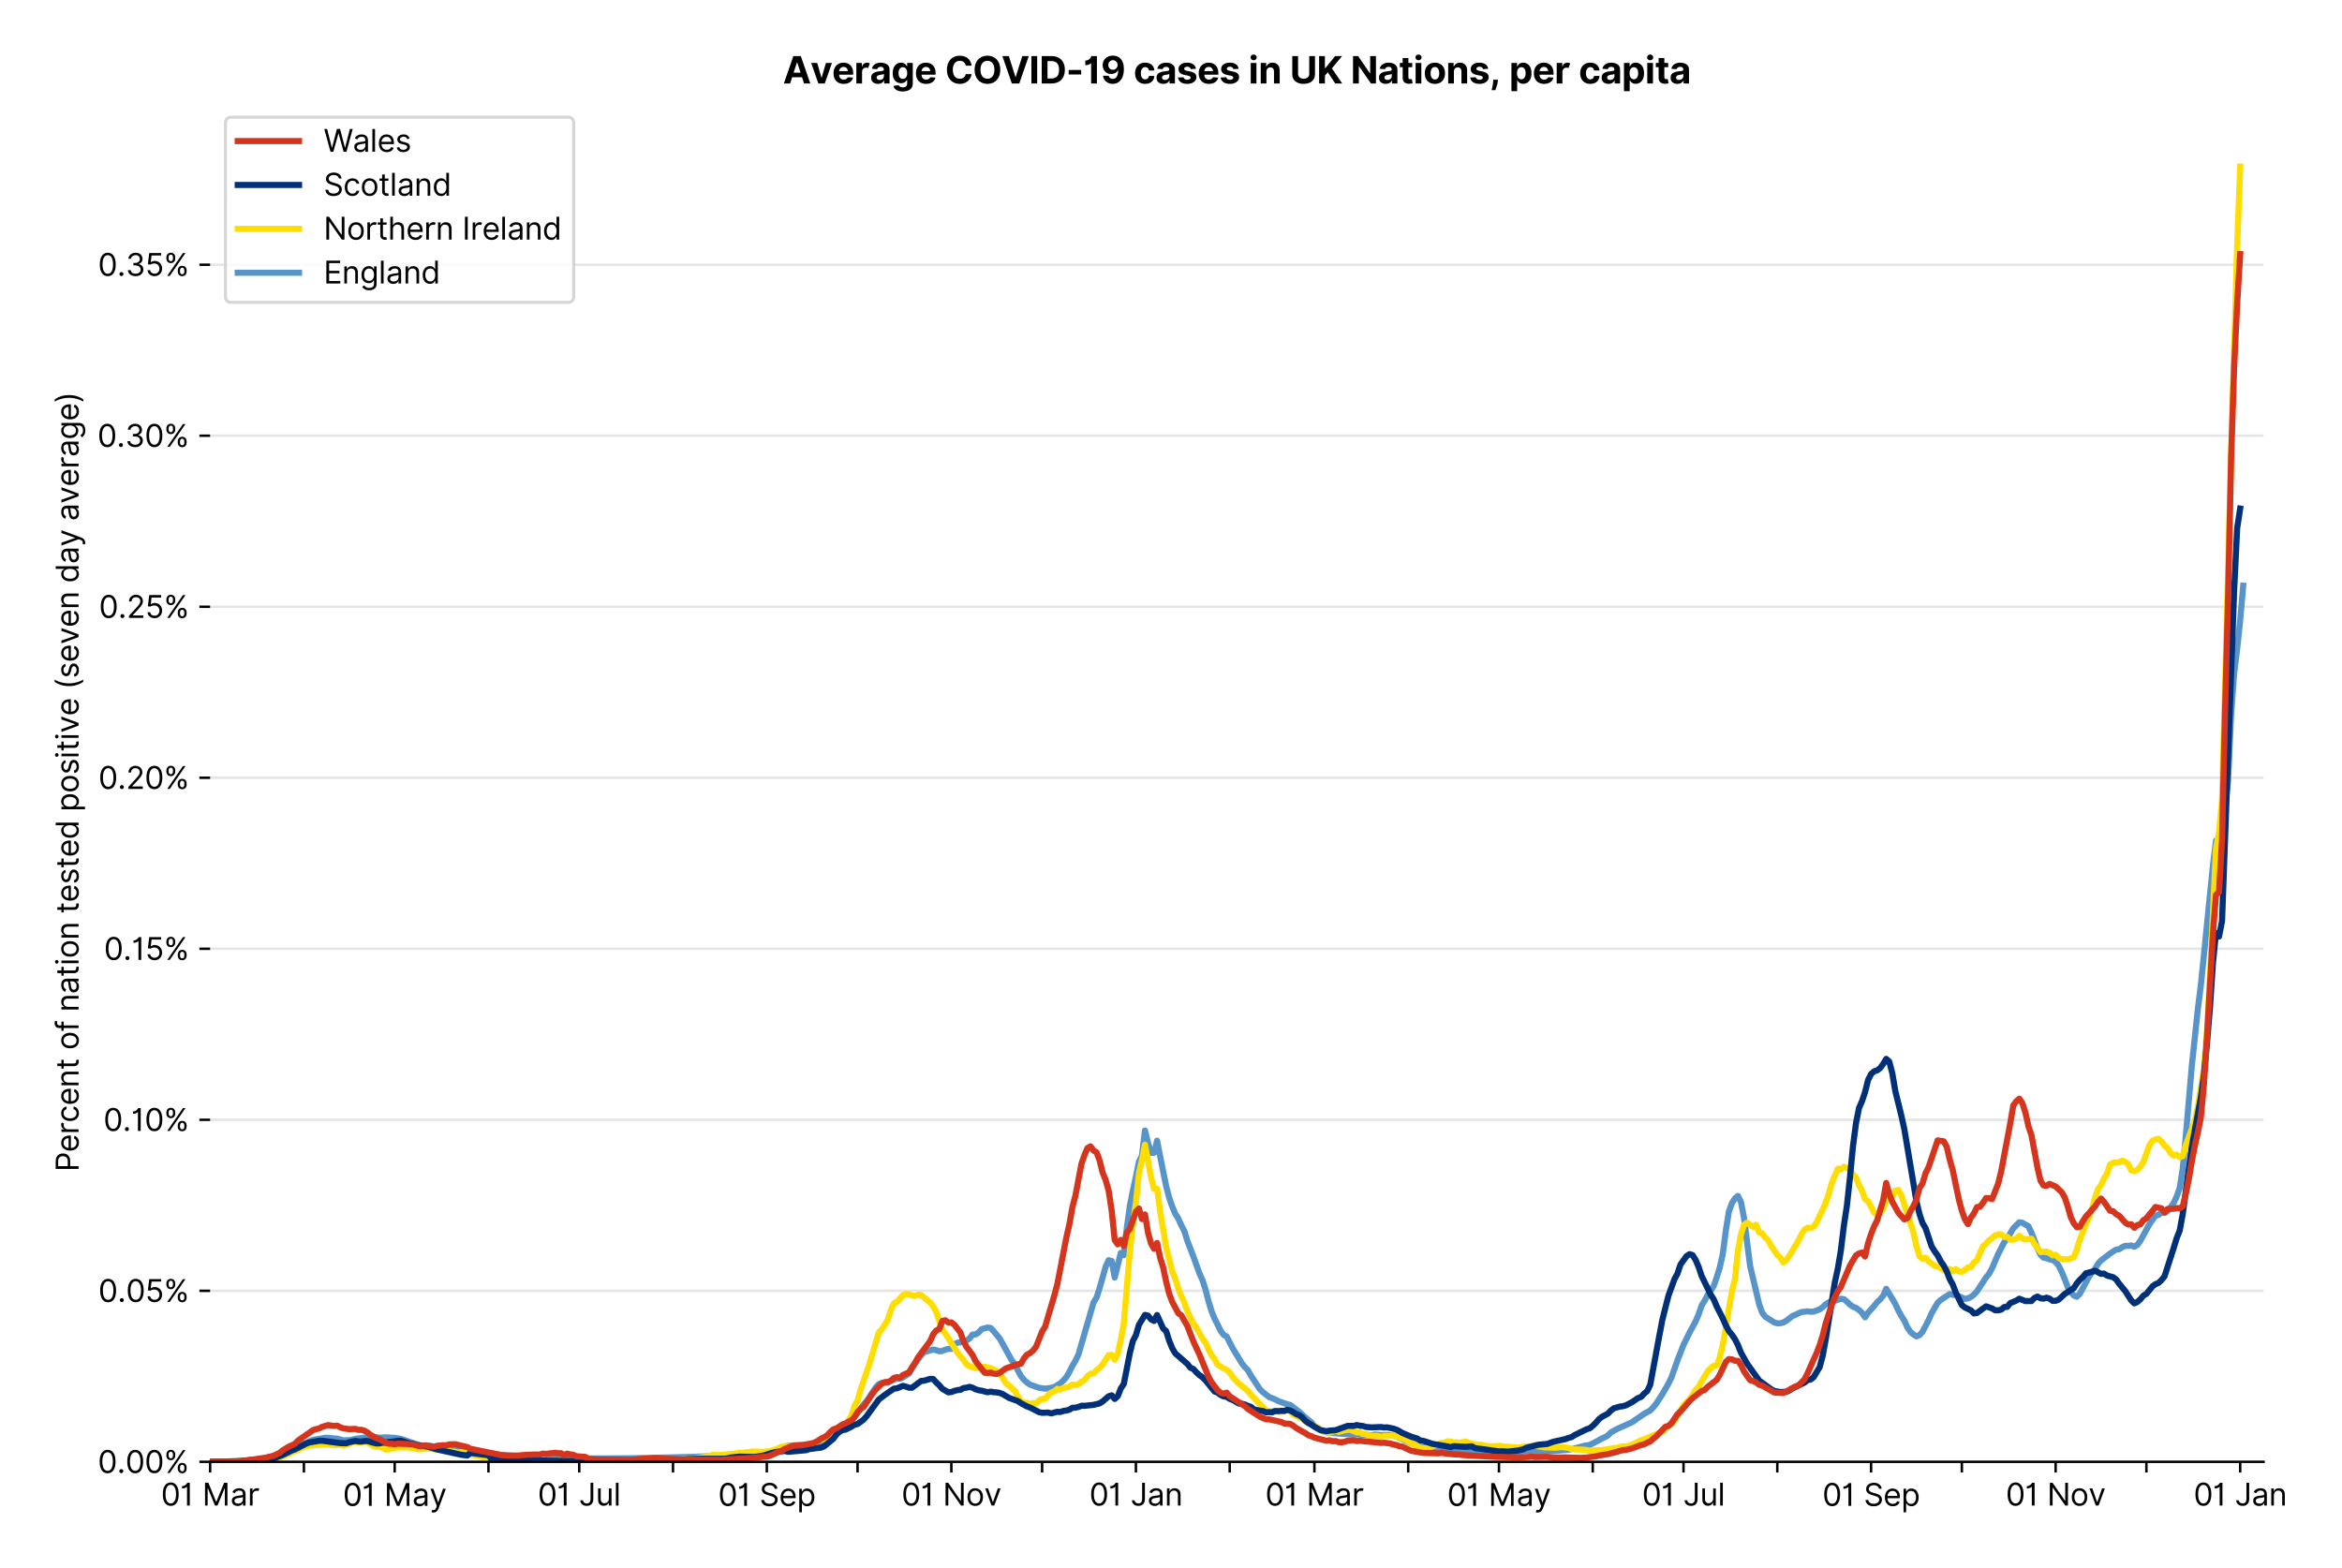 <?xml version="1.0" encoding="utf-8" standalone="no"?>
<!DOCTYPE svg PUBLIC "-//W3C//DTD SVG 1.1//EN"
  "http://www.w3.org/Graphics/SVG/1.1/DTD/svg11.dtd">
<svg xmlns:xlink="http://www.w3.org/1999/xlink" viewBox="0 0 763.701 511.234" xmlns="http://www.w3.org/2000/svg" version="1.1">
 <defs>
  <style type="text/css">*{stroke-linejoin: round; stroke-linecap: butt}</style>
 </defs>
 <g id="figure_1">
  <g id="patch_1">
   <path d="M 0 511.234 
L 763.701 511.234 
L 763.701 0 
L 0 0 
z
" style="fill: #ffffff"/>
  </g>
  <g id="axes_1">
   <g id="patch_2">
    <path d="M 68.519 476.745 
L 738.119 476.745 
L 738.119 33.225 
L 68.519 33.225 
z
" style="fill: #ffffff"/>
   </g>
   <g id="matplotlib.axis_1">
    <g id="xtick_1">
     <g id="line2d_1">
      <defs>
       <path id="m664553fb08" d="M 0 0 
L 0 3.5 
" style="stroke: #000000; stroke-width: 0.8"/>
      </defs>
      <g>
       <use xlink:href="#m664553fb08" x="68.519" y="476.745" style="stroke: #000000; stroke-width: 0.8"/>
      </g>
     </g>
     <g id="text_1">
      <!-- 01 Mar -->
      <g transform="translate(52.482 491.018)scale(0.1 -0.1)">
       <defs>
        <path id="Inter-Regular-30" d="M 2000 -64 
Q 1230 -64 806 561 
Q 382 1186 382 2327 
Q 382 3459 809 4088 
Q 1236 4718 2000 4718 
Q 2764 4718 3191 4088 
Q 3618 3459 3618 2327 
Q 3618 1186 3194 561 
Q 2771 -64 2000 -64 
z
M 2000 436 
Q 2509 436 2791 927 
Q 3073 1418 3073 2327 
Q 3073 3234 2789 3730 
Q 2505 4227 2000 4227 
Q 1496 4227 1211 3730 
Q 927 3234 927 2327 
Q 927 1418 1210 927 
Q 1493 436 2000 436 
z
" transform="scale(0.016)"/>
        <path id="Inter-Regular-31" d="M 1973 4655 
L 1973 0 
L 1409 0 
L 1409 3836 
L 1373 3836 
Q 1341 3773 1209 3692 
Q 1077 3611 868 3551 
Q 659 3491 391 3491 
L 391 3964 
Q 661 3964 859 4061 
Q 1057 4159 1190 4291 
Q 1323 4423 1392 4529 
Q 1461 4636 1473 4655 
L 1973 4655 
z
" transform="scale(0.016)"/>
        <path id="Inter-Regular-20" transform="scale(0.016)"/>
        <path id="Inter-Regular-4d" d="M 564 4655 
L 1236 4655 
L 2818 791 
L 2873 791 
L 4455 4655 
L 5127 4655 
L 5127 0 
L 4600 0 
L 4600 3536 
L 4555 3536 
L 3100 0 
L 2591 0 
L 1136 3536 
L 1091 3536 
L 1091 0 
L 564 0 
L 564 4655 
z
" transform="scale(0.016)"/>
        <path id="Inter-Regular-61" d="M 1518 -82 
Q 1186 -82 916 44 
Q 646 170 486 410 
Q 327 650 327 991 
Q 327 1291 445 1478 
Q 564 1666 761 1773 
Q 959 1880 1199 1933 
Q 1439 1986 1682 2018 
Q 2000 2059 2199 2080 
Q 2398 2102 2490 2154 
Q 2582 2207 2582 2336 
L 2582 2355 
Q 2582 2691 2399 2877 
Q 2216 3064 1846 3064 
Q 1461 3064 1243 2895 
Q 1025 2727 936 2536 
L 427 2718 
Q 564 3036 792 3214 
Q 1021 3393 1292 3464 
Q 1564 3536 1827 3536 
Q 1996 3536 2215 3496 
Q 2434 3457 2640 3334 
Q 2846 3211 2982 2963 
Q 3118 2716 3118 2300 
L 3118 0 
L 2582 0 
L 2582 473 
L 2555 473 
Q 2500 359 2373 229 
Q 2246 100 2034 9 
Q 1823 -82 1518 -82 
z
M 1600 400 
Q 1918 400 2137 525 
Q 2357 650 2469 847 
Q 2582 1045 2582 1264 
L 2582 1755 
Q 2548 1714 2433 1681 
Q 2318 1648 2169 1624 
Q 2021 1600 1881 1583 
Q 1741 1566 1655 1555 
Q 1446 1527 1265 1467 
Q 1084 1407 974 1287 
Q 864 1168 864 964 
Q 864 684 1072 542 
Q 1280 400 1600 400 
z
" transform="scale(0.016)"/>
        <path id="Inter-Regular-72" d="M 491 0 
L 491 3491 
L 1009 3491 
L 1009 2964 
L 1046 2964 
Q 1139 3223 1389 3384 
Q 1639 3545 1955 3545 
Q 2100 3545 2209 3511 
Q 2318 3477 2400 3418 
L 2218 2964 
Q 2161 2993 2085 3010 
Q 2009 3027 1909 3027 
Q 1527 3027 1277 2794 
Q 1027 2561 1027 2209 
L 1027 0 
L 491 0 
z
" transform="scale(0.016)"/>
       </defs>
       <use xlink:href="#Inter-Regular-30"/>
       <use xlink:href="#Inter-Regular-31" x="62.5"/>
       <use xlink:href="#Inter-Regular-20" x="106.676"/>
       <use xlink:href="#Inter-Regular-4d" x="134.801"/>
       <use xlink:href="#Inter-Regular-61" x="225.994"/>
       <use xlink:href="#Inter-Regular-72" x="282.386"/>
      </g>
     </g>
    </g>
    <g id="xtick_2">
     <g id="line2d_2">
      <g>
       <use xlink:href="#m664553fb08" x="99.102" y="476.745" style="stroke: #000000; stroke-width: 0.8"/>
      </g>
     </g>
    </g>
    <g id="xtick_3">
     <g id="line2d_3">
      <g>
       <use xlink:href="#m664553fb08" x="128.699" y="476.745" style="stroke: #000000; stroke-width: 0.8"/>
      </g>
     </g>
     <g id="text_2">
      <!-- 01 May -->
      <g transform="translate(111.796 491.117)scale(0.1 -0.1)">
       <defs>
        <path id="Inter-Regular-79" d="M 818 -1355 
Q 682 -1355 575 -1333 
Q 468 -1311 427 -1291 
L 564 -818 
Q 857 -893 1053 -814 
Q 1250 -736 1391 -345 
L 1509 -18 
L 218 3491 
L 800 3491 
L 1764 709 
L 1800 709 
L 2764 3491 
L 3346 3491 
L 1846 -564 
Q 1550 -1355 818 -1355 
z
" transform="scale(0.016)"/>
       </defs>
       <use xlink:href="#Inter-Regular-30"/>
       <use xlink:href="#Inter-Regular-31" x="62.5"/>
       <use xlink:href="#Inter-Regular-20" x="106.676"/>
       <use xlink:href="#Inter-Regular-4d" x="134.801"/>
       <use xlink:href="#Inter-Regular-61" x="225.994"/>
       <use xlink:href="#Inter-Regular-79" x="282.386"/>
      </g>
     </g>
    </g>
    <g id="xtick_4">
     <g id="line2d_4">
      <g>
       <use xlink:href="#m664553fb08" x="159.282" y="476.745" style="stroke: #000000; stroke-width: 0.8"/>
      </g>
     </g>
    </g>
    <g id="xtick_5">
     <g id="line2d_5">
      <g>
       <use xlink:href="#m664553fb08" x="188.879" y="476.745" style="stroke: #000000; stroke-width: 0.8"/>
      </g>
     </g>
     <g id="text_3">
      <!-- 01 Jul -->
      <g transform="translate(175.336 491.018)scale(0.1 -0.1)">
       <defs>
        <path id="Inter-Regular-4a" d="M 2346 4655 
L 2909 4655 
L 2909 1327 
Q 2909 657 2549 296 
Q 2189 -64 1582 -64 
Q 1200 -64 902 76 
Q 605 216 434 475 
Q 264 734 264 1091 
L 818 1091 
Q 818 795 1034 615 
Q 1250 436 1582 436 
Q 1948 436 2147 664 
Q 2346 893 2346 1327 
L 2346 4655 
z
" transform="scale(0.016)"/>
        <path id="Inter-Regular-75" d="M 2691 1427 
L 2691 3491 
L 3227 3491 
L 3227 0 
L 2691 0 
L 2691 591 
L 2655 591 
Q 2532 325 2273 140 
Q 2014 -45 1618 -45 
Q 1127 -45 809 280 
Q 491 605 491 1273 
L 491 3491 
L 1027 3491 
L 1027 1309 
Q 1027 927 1242 700 
Q 1457 473 1791 473 
Q 1991 473 2199 575 
Q 2407 677 2549 888 
Q 2691 1100 2691 1427 
z
" transform="scale(0.016)"/>
        <path id="Inter-Regular-6c" d="M 1027 4655 
L 1027 0 
L 491 0 
L 491 4655 
L 1027 4655 
z
" transform="scale(0.016)"/>
       </defs>
       <use xlink:href="#Inter-Regular-30"/>
       <use xlink:href="#Inter-Regular-31" x="62.5"/>
       <use xlink:href="#Inter-Regular-20" x="106.676"/>
       <use xlink:href="#Inter-Regular-4a" x="134.801"/>
       <use xlink:href="#Inter-Regular-75" x="189.063"/>
       <use xlink:href="#Inter-Regular-6c" x="247.159"/>
      </g>
     </g>
    </g>
    <g id="xtick_6">
     <g id="line2d_6">
      <g>
       <use xlink:href="#m664553fb08" x="219.463" y="476.745" style="stroke: #000000; stroke-width: 0.8"/>
      </g>
     </g>
    </g>
    <g id="xtick_7">
     <g id="line2d_7">
      <g>
       <use xlink:href="#m664553fb08" x="250.046" y="476.745" style="stroke: #000000; stroke-width: 0.8"/>
      </g>
     </g>
     <g id="text_4">
      <!-- 01 Sep -->
      <g transform="translate(234.159 491.117)scale(0.1 -0.1)">
       <defs>
        <path id="Inter-Regular-53" d="M 3109 3491 
Q 3068 3836 2777 4027 
Q 2486 4218 2064 4218 
Q 1600 4218 1318 3999 
Q 1036 3780 1036 3445 
Q 1036 3195 1189 3042 
Q 1343 2889 1553 2803 
Q 1764 2718 1936 2673 
L 2409 2545 
Q 2591 2498 2815 2414 
Q 3039 2330 3244 2185 
Q 3450 2041 3584 1816 
Q 3718 1591 3718 1264 
Q 3718 886 3521 581 
Q 3325 277 2949 97 
Q 2573 -82 2036 -82 
Q 1286 -82 845 272 
Q 405 627 364 1200 
L 946 1200 
Q 968 936 1124 764 
Q 1280 593 1519 510 
Q 1759 427 2036 427 
Q 2359 427 2616 533 
Q 2873 639 3023 828 
Q 3173 1018 3173 1273 
Q 3173 1505 3043 1650 
Q 2914 1795 2702 1886 
Q 2491 1977 2246 2045 
L 1673 2209 
Q 1127 2366 809 2657 
Q 491 2948 491 3418 
Q 491 3809 703 4101 
Q 916 4393 1276 4555 
Q 1636 4718 2082 4718 
Q 2532 4718 2882 4558 
Q 3232 4398 3437 4120 
Q 3643 3843 3655 3491 
L 3109 3491 
z
" transform="scale(0.016)"/>
        <path id="Inter-Regular-65" d="M 1955 -73 
Q 1450 -73 1085 151 
Q 721 375 524 778 
Q 327 1182 327 1718 
Q 327 2255 524 2665 
Q 721 3075 1074 3305 
Q 1427 3536 1900 3536 
Q 2173 3536 2439 3445 
Q 2705 3355 2923 3151 
Q 3141 2948 3270 2614 
Q 3400 2280 3400 1791 
L 3400 1564 
L 866 1564 
Q 884 1005 1183 707 
Q 1482 409 1955 409 
Q 2271 409 2498 545 
Q 2725 682 2827 955 
L 3346 809 
Q 3223 414 2854 170 
Q 2486 -73 1955 -73 
z
M 866 2027 
L 2855 2027 
Q 2855 2470 2595 2762 
Q 2336 3055 1900 3055 
Q 1593 3055 1368 2911 
Q 1143 2768 1013 2533 
Q 884 2298 866 2027 
z
" transform="scale(0.016)"/>
        <path id="Inter-Regular-70" d="M 491 -1309 
L 491 3491 
L 1009 3491 
L 1009 2936 
L 1073 2936 
Q 1132 3027 1237 3169 
Q 1343 3311 1542 3423 
Q 1741 3536 2082 3536 
Q 2523 3536 2859 3315 
Q 3196 3095 3384 2690 
Q 3573 2286 3573 1736 
Q 3573 1182 3384 776 
Q 3196 370 2861 148 
Q 2527 -73 2091 -73 
Q 1755 -73 1552 39 
Q 1350 152 1241 296 
Q 1132 441 1073 536 
L 1027 536 
L 1027 -1309 
L 491 -1309 
z
M 1018 1745 
Q 1018 1152 1276 780 
Q 1534 409 2018 409 
Q 2355 409 2581 587 
Q 2807 766 2921 1069 
Q 3036 1373 3036 1745 
Q 3036 2114 2923 2410 
Q 2811 2707 2585 2881 
Q 2359 3055 2018 3055 
Q 1527 3055 1272 2693 
Q 1018 2332 1018 1745 
z
" transform="scale(0.016)"/>
       </defs>
       <use xlink:href="#Inter-Regular-30"/>
       <use xlink:href="#Inter-Regular-31" x="62.5"/>
       <use xlink:href="#Inter-Regular-20" x="106.676"/>
       <use xlink:href="#Inter-Regular-53" x="134.801"/>
       <use xlink:href="#Inter-Regular-65" x="198.58"/>
       <use xlink:href="#Inter-Regular-70" x="256.818"/>
      </g>
     </g>
    </g>
    <g id="xtick_8">
     <g id="line2d_8">
      <g>
       <use xlink:href="#m664553fb08" x="279.643" y="476.745" style="stroke: #000000; stroke-width: 0.8"/>
      </g>
     </g>
    </g>
    <g id="xtick_9">
     <g id="line2d_9">
      <g>
       <use xlink:href="#m664553fb08" x="310.227" y="476.745" style="stroke: #000000; stroke-width: 0.8"/>
      </g>
     </g>
     <g id="text_5">
      <!-- 01 Nov -->
      <g transform="translate(293.955 491.018)scale(0.1 -0.1)">
       <defs>
        <path id="Inter-Regular-4e" d="M 4255 4655 
L 4255 0 
L 3709 0 
L 1173 3655 
L 1127 3655 
L 1127 0 
L 564 0 
L 564 4655 
L 1109 4655 
L 3655 991 
L 3700 991 
L 3700 4655 
L 4255 4655 
z
" transform="scale(0.016)"/>
        <path id="Inter-Regular-6f" d="M 1909 -73 
Q 1436 -73 1080 152 
Q 725 377 526 781 
Q 327 1186 327 1727 
Q 327 2273 526 2679 
Q 725 3086 1080 3311 
Q 1436 3536 1909 3536 
Q 2382 3536 2737 3311 
Q 3093 3086 3292 2679 
Q 3491 2273 3491 1727 
Q 3491 1186 3292 781 
Q 3093 377 2737 152 
Q 2382 -73 1909 -73 
z
M 1909 409 
Q 2268 409 2500 593 
Q 2732 777 2843 1077 
Q 2955 1377 2955 1727 
Q 2955 2077 2843 2379 
Q 2732 2682 2500 2868 
Q 2268 3055 1909 3055 
Q 1550 3055 1318 2868 
Q 1086 2682 975 2379 
Q 864 2077 864 1727 
Q 864 1377 975 1077 
Q 1086 777 1318 593 
Q 1550 409 1909 409 
z
" transform="scale(0.016)"/>
        <path id="Inter-Regular-76" d="M 3346 3491 
L 2055 0 
L 1509 0 
L 218 3491 
L 800 3491 
L 1764 709 
L 1800 709 
L 2764 3491 
L 3346 3491 
z
" transform="scale(0.016)"/>
       </defs>
       <use xlink:href="#Inter-Regular-30"/>
       <use xlink:href="#Inter-Regular-31" x="62.5"/>
       <use xlink:href="#Inter-Regular-20" x="106.676"/>
       <use xlink:href="#Inter-Regular-4e" x="134.801"/>
       <use xlink:href="#Inter-Regular-6f" x="210.085"/>
       <use xlink:href="#Inter-Regular-76" x="269.744"/>
      </g>
     </g>
    </g>
    <g id="xtick_10">
     <g id="line2d_10">
      <g>
       <use xlink:href="#m664553fb08" x="339.823" y="476.745" style="stroke: #000000; stroke-width: 0.8"/>
      </g>
     </g>
    </g>
    <g id="xtick_11">
     <g id="line2d_11">
      <g>
       <use xlink:href="#m664553fb08" x="370.407" y="476.745" style="stroke: #000000; stroke-width: 0.8"/>
      </g>
     </g>
     <g id="text_6">
      <!-- 01 Jan -->
      <g transform="translate(355.208 491.018)scale(0.1 -0.1)">
       <defs>
        <path id="Inter-Regular-6e" d="M 1027 2100 
L 1027 0 
L 491 0 
L 491 3491 
L 1009 3491 
L 1009 2945 
L 1055 2945 
Q 1177 3211 1427 3373 
Q 1677 3536 2073 3536 
Q 2602 3536 2928 3211 
Q 3255 2886 3255 2218 
L 3255 0 
L 2718 0 
L 2718 2182 
Q 2718 2593 2504 2824 
Q 2291 3055 1918 3055 
Q 1534 3055 1280 2806 
Q 1027 2557 1027 2100 
z
" transform="scale(0.016)"/>
       </defs>
       <use xlink:href="#Inter-Regular-30"/>
       <use xlink:href="#Inter-Regular-31" x="62.5"/>
       <use xlink:href="#Inter-Regular-20" x="106.676"/>
       <use xlink:href="#Inter-Regular-4a" x="134.801"/>
       <use xlink:href="#Inter-Regular-61" x="189.063"/>
       <use xlink:href="#Inter-Regular-6e" x="245.455"/>
      </g>
     </g>
    </g>
    <g id="xtick_12">
     <g id="line2d_12">
      <g>
       <use xlink:href="#m664553fb08" x="400.99" y="476.745" style="stroke: #000000; stroke-width: 0.8"/>
      </g>
     </g>
    </g>
    <g id="xtick_13">
     <g id="line2d_13">
      <g>
       <use xlink:href="#m664553fb08" x="428.614" y="476.745" style="stroke: #000000; stroke-width: 0.8"/>
      </g>
     </g>
     <g id="text_7">
      <!-- 01 Mar -->
      <g transform="translate(412.577 491.018)scale(0.1 -0.1)">
       <use xlink:href="#Inter-Regular-30"/>
       <use xlink:href="#Inter-Regular-31" x="62.5"/>
       <use xlink:href="#Inter-Regular-20" x="106.676"/>
       <use xlink:href="#Inter-Regular-4d" x="134.801"/>
       <use xlink:href="#Inter-Regular-61" x="225.994"/>
       <use xlink:href="#Inter-Regular-72" x="282.386"/>
      </g>
     </g>
    </g>
    <g id="xtick_14">
     <g id="line2d_14">
      <g>
       <use xlink:href="#m664553fb08" x="459.197" y="476.745" style="stroke: #000000; stroke-width: 0.8"/>
      </g>
     </g>
    </g>
    <g id="xtick_15">
     <g id="line2d_15">
      <g>
       <use xlink:href="#m664553fb08" x="488.794" y="476.745" style="stroke: #000000; stroke-width: 0.8"/>
      </g>
     </g>
     <g id="text_8">
      <!-- 01 May -->
      <g transform="translate(471.891 491.117)scale(0.1 -0.1)">
       <use xlink:href="#Inter-Regular-30"/>
       <use xlink:href="#Inter-Regular-31" x="62.5"/>
       <use xlink:href="#Inter-Regular-20" x="106.676"/>
       <use xlink:href="#Inter-Regular-4d" x="134.801"/>
       <use xlink:href="#Inter-Regular-61" x="225.994"/>
       <use xlink:href="#Inter-Regular-79" x="282.386"/>
      </g>
     </g>
    </g>
    <g id="xtick_16">
     <g id="line2d_16">
      <g>
       <use xlink:href="#m664553fb08" x="519.378" y="476.745" style="stroke: #000000; stroke-width: 0.8"/>
      </g>
     </g>
    </g>
    <g id="xtick_17">
     <g id="line2d_17">
      <g>
       <use xlink:href="#m664553fb08" x="548.975" y="476.745" style="stroke: #000000; stroke-width: 0.8"/>
      </g>
     </g>
     <g id="text_9">
      <!-- 01 Jul -->
      <g transform="translate(535.431 491.018)scale(0.1 -0.1)">
       <use xlink:href="#Inter-Regular-30"/>
       <use xlink:href="#Inter-Regular-31" x="62.5"/>
       <use xlink:href="#Inter-Regular-20" x="106.676"/>
       <use xlink:href="#Inter-Regular-4a" x="134.801"/>
       <use xlink:href="#Inter-Regular-75" x="189.063"/>
       <use xlink:href="#Inter-Regular-6c" x="247.159"/>
      </g>
     </g>
    </g>
    <g id="xtick_18">
     <g id="line2d_18">
      <g>
       <use xlink:href="#m664553fb08" x="579.558" y="476.745" style="stroke: #000000; stroke-width: 0.8"/>
      </g>
     </g>
    </g>
    <g id="xtick_19">
     <g id="line2d_19">
      <g>
       <use xlink:href="#m664553fb08" x="610.141" y="476.745" style="stroke: #000000; stroke-width: 0.8"/>
      </g>
     </g>
     <g id="text_10">
      <!-- 01 Sep -->
      <g transform="translate(594.254 491.117)scale(0.1 -0.1)">
       <use xlink:href="#Inter-Regular-30"/>
       <use xlink:href="#Inter-Regular-31" x="62.5"/>
       <use xlink:href="#Inter-Regular-20" x="106.676"/>
       <use xlink:href="#Inter-Regular-53" x="134.801"/>
       <use xlink:href="#Inter-Regular-65" x="198.58"/>
       <use xlink:href="#Inter-Regular-70" x="256.818"/>
      </g>
     </g>
    </g>
    <g id="xtick_20">
     <g id="line2d_20">
      <g>
       <use xlink:href="#m664553fb08" x="639.738" y="476.745" style="stroke: #000000; stroke-width: 0.8"/>
      </g>
     </g>
    </g>
    <g id="xtick_21">
     <g id="line2d_21">
      <g>
       <use xlink:href="#m664553fb08" x="670.322" y="476.745" style="stroke: #000000; stroke-width: 0.8"/>
      </g>
     </g>
     <g id="text_11">
      <!-- 01 Nov -->
      <g transform="translate(654.051 491.018)scale(0.1 -0.1)">
       <use xlink:href="#Inter-Regular-30"/>
       <use xlink:href="#Inter-Regular-31" x="62.5"/>
       <use xlink:href="#Inter-Regular-20" x="106.676"/>
       <use xlink:href="#Inter-Regular-4e" x="134.801"/>
       <use xlink:href="#Inter-Regular-6f" x="210.085"/>
       <use xlink:href="#Inter-Regular-76" x="269.744"/>
      </g>
     </g>
    </g>
    <g id="xtick_22">
     <g id="line2d_22">
      <g>
       <use xlink:href="#m664553fb08" x="699.919" y="476.745" style="stroke: #000000; stroke-width: 0.8"/>
      </g>
     </g>
    </g>
    <g id="xtick_23">
     <g id="line2d_23">
      <g>
       <use xlink:href="#m664553fb08" x="730.502" y="476.745" style="stroke: #000000; stroke-width: 0.8"/>
      </g>
     </g>
     <g id="text_12">
      <!-- 01 Jan -->
      <g transform="translate(715.303 491.018)scale(0.1 -0.1)">
       <use xlink:href="#Inter-Regular-30"/>
       <use xlink:href="#Inter-Regular-31" x="62.5"/>
       <use xlink:href="#Inter-Regular-20" x="106.676"/>
       <use xlink:href="#Inter-Regular-4a" x="134.801"/>
       <use xlink:href="#Inter-Regular-61" x="189.063"/>
       <use xlink:href="#Inter-Regular-6e" x="245.455"/>
      </g>
     </g>
    </g>
   </g>
   <g id="matplotlib.axis_2">
    <g id="ytick_1">
     <g id="line2d_24">
      <path d="M 68.519 476.745 
L 738.119 476.745 
" clip-path="url(#p757e3a9452)" style="fill: none; stroke: #e5e5e5; stroke-width: 0.8; stroke-linecap: square"/>
     </g>
     <g id="line2d_25">
      <defs>
       <path id="mfbd6f69687" d="M 0 0 
L -3.5 0 
" style="stroke: #000000; stroke-width: 0.8"/>
      </defs>
      <g>
       <use xlink:href="#mfbd6f69687" x="68.519" y="476.745" style="stroke: #000000; stroke-width: 0.8"/>
      </g>
     </g>
     <g id="text_13">
      <!-- 0.00% -->
      <g transform="translate(31.887 480.382)scale(0.1 -0.1)">
       <defs>
        <path id="Inter-Regular-2e" d="M 882 -36 
Q 714 -36 593 84 
Q 473 205 473 373 
Q 473 541 593 661 
Q 714 782 882 782 
Q 1050 782 1170 661 
Q 1291 541 1291 373 
Q 1291 205 1170 84 
Q 1050 -36 882 -36 
z
" transform="scale(0.016)"/>
        <path id="Inter-Regular-25" d="M 2855 873 
L 2855 1118 
Q 2855 1373 2960 1585 
Q 3066 1798 3269 1926 
Q 3473 2055 3764 2055 
Q 4059 2055 4259 1926 
Q 4459 1798 4561 1585 
Q 4664 1373 4664 1118 
L 4664 873 
Q 4664 618 4560 405 
Q 4457 193 4256 64 
Q 4055 -64 3764 -64 
Q 3468 -64 3266 64 
Q 3064 193 2959 405 
Q 2855 618 2855 873 
z
M 536 3536 
L 536 3782 
Q 536 4036 642 4248 
Q 748 4461 951 4589 
Q 1155 4718 1446 4718 
Q 1741 4718 1941 4589 
Q 2141 4461 2243 4248 
Q 2346 4036 2346 3782 
L 2346 3536 
Q 2346 3282 2242 3069 
Q 2139 2857 1937 2728 
Q 1736 2600 1446 2600 
Q 1150 2600 948 2728 
Q 746 2857 641 3069 
Q 536 3282 536 3536 
z
M 709 0 
L 3909 4655 
L 4427 4655 
L 1227 0 
L 709 0 
z
M 3318 1118 
L 3318 873 
Q 3318 661 3418 494 
Q 3518 327 3764 327 
Q 4002 327 4101 494 
Q 4200 661 4200 873 
L 4200 1118 
Q 4200 1330 4104 1497 
Q 4009 1664 3764 1664 
Q 3525 1664 3421 1497 
Q 3318 1330 3318 1118 
z
M 1000 3782 
L 1000 3536 
Q 1000 3325 1100 3158 
Q 1200 2991 1446 2991 
Q 1684 2991 1783 3158 
Q 1882 3325 1882 3536 
L 1882 3782 
Q 1882 3993 1786 4160 
Q 1691 4327 1446 4327 
Q 1207 4327 1103 4160 
Q 1000 3993 1000 3782 
z
" transform="scale(0.016)"/>
       </defs>
       <use xlink:href="#Inter-Regular-30"/>
       <use xlink:href="#Inter-Regular-2e" x="62.5"/>
       <use xlink:href="#Inter-Regular-30" x="90.057"/>
       <use xlink:href="#Inter-Regular-30" x="152.557"/>
       <use xlink:href="#Inter-Regular-25" x="215.057"/>
      </g>
     </g>
    </g>
    <g id="ytick_2">
     <g id="line2d_26">
      <path d="M 68.519 420.972 
L 738.119 420.972 
" clip-path="url(#p757e3a9452)" style="fill: none; stroke: #e5e5e5; stroke-width: 0.8; stroke-linecap: square"/>
     </g>
     <g id="line2d_27">
      <g>
       <use xlink:href="#mfbd6f69687" x="68.519" y="420.972" style="stroke: #000000; stroke-width: 0.8"/>
      </g>
     </g>
     <g id="text_14">
      <!-- 0.05% -->
      <g transform="translate(32.058 424.609)scale(0.1 -0.1)">
       <defs>
        <path id="Inter-Regular-35" d="M 1936 -64 
Q 1536 -64 1216 95 
Q 896 255 702 532 
Q 509 809 491 1164 
L 1036 1164 
Q 1068 848 1324 642 
Q 1580 436 1936 436 
Q 2223 436 2447 570 
Q 2671 705 2799 940 
Q 2927 1175 2927 1473 
Q 2927 1777 2794 2017 
Q 2661 2257 2429 2395 
Q 2198 2534 1900 2536 
Q 1686 2539 1461 2472 
Q 1236 2405 1091 2300 
L 564 2364 
L 846 4655 
L 3264 4655 
L 3264 4155 
L 1318 4155 
L 1155 2782 
L 1182 2782 
Q 1325 2895 1541 2970 
Q 1757 3045 1991 3045 
Q 2418 3045 2753 2842 
Q 3089 2639 3281 2286 
Q 3473 1934 3473 1482 
Q 3473 1036 3274 687 
Q 3075 339 2727 137 
Q 2380 -64 1936 -64 
z
" transform="scale(0.016)"/>
       </defs>
       <use xlink:href="#Inter-Regular-30"/>
       <use xlink:href="#Inter-Regular-2e" x="62.5"/>
       <use xlink:href="#Inter-Regular-30" x="90.057"/>
       <use xlink:href="#Inter-Regular-35" x="152.557"/>
       <use xlink:href="#Inter-Regular-25" x="213.352"/>
      </g>
     </g>
    </g>
    <g id="ytick_3">
     <g id="line2d_28">
      <path d="M 68.519 365.199 
L 738.119 365.199 
" clip-path="url(#p757e3a9452)" style="fill: none; stroke: #e5e5e5; stroke-width: 0.8; stroke-linecap: square"/>
     </g>
     <g id="line2d_29">
      <g>
       <use xlink:href="#mfbd6f69687" x="68.519" y="365.199" style="stroke: #000000; stroke-width: 0.8"/>
      </g>
     </g>
     <g id="text_15">
      <!-- 0.10% -->
      <g transform="translate(33.72 368.835)scale(0.1 -0.1)">
       <use xlink:href="#Inter-Regular-30"/>
       <use xlink:href="#Inter-Regular-2e" x="62.5"/>
       <use xlink:href="#Inter-Regular-31" x="90.057"/>
       <use xlink:href="#Inter-Regular-30" x="134.233"/>
       <use xlink:href="#Inter-Regular-25" x="196.733"/>
      </g>
     </g>
    </g>
    <g id="ytick_4">
     <g id="line2d_30">
      <path d="M 68.519 309.426 
L 738.119 309.426 
" clip-path="url(#p757e3a9452)" style="fill: none; stroke: #e5e5e5; stroke-width: 0.8; stroke-linecap: square"/>
     </g>
     <g id="line2d_31">
      <g>
       <use xlink:href="#mfbd6f69687" x="68.519" y="309.426" style="stroke: #000000; stroke-width: 0.8"/>
      </g>
     </g>
     <g id="text_16">
      <!-- 0.15% -->
      <g transform="translate(33.891 313.062)scale(0.1 -0.1)">
       <use xlink:href="#Inter-Regular-30"/>
       <use xlink:href="#Inter-Regular-2e" x="62.5"/>
       <use xlink:href="#Inter-Regular-31" x="90.057"/>
       <use xlink:href="#Inter-Regular-35" x="134.233"/>
       <use xlink:href="#Inter-Regular-25" x="195.028"/>
      </g>
     </g>
    </g>
    <g id="ytick_5">
     <g id="line2d_32">
      <path d="M 68.519 253.652 
L 738.119 253.652 
" clip-path="url(#p757e3a9452)" style="fill: none; stroke: #e5e5e5; stroke-width: 0.8; stroke-linecap: square"/>
     </g>
     <g id="line2d_33">
      <g>
       <use xlink:href="#mfbd6f69687" x="68.519" y="253.652" style="stroke: #000000; stroke-width: 0.8"/>
      </g>
     </g>
     <g id="text_17">
      <!-- 0.20% -->
      <g transform="translate(32.086 257.289)scale(0.1 -0.1)">
       <defs>
        <path id="Inter-Regular-32" d="M 482 0 
L 482 409 
L 2018 2091 
Q 2289 2386 2464 2605 
Q 2639 2825 2724 3019 
Q 2809 3214 2809 3427 
Q 2809 3795 2553 4011 
Q 2298 4227 1918 4227 
Q 1514 4227 1275 3985 
Q 1036 3743 1036 3345 
L 500 3345 
Q 500 3755 688 4064 
Q 877 4373 1203 4545 
Q 1530 4718 1936 4718 
Q 2346 4718 2661 4545 
Q 2977 4373 3156 4079 
Q 3336 3786 3336 3427 
Q 3336 3170 3244 2926 
Q 3152 2682 2926 2383 
Q 2700 2084 2300 1655 
L 1255 536 
L 1255 500 
L 3418 500 
L 3418 0 
L 482 0 
z
" transform="scale(0.016)"/>
       </defs>
       <use xlink:href="#Inter-Regular-30"/>
       <use xlink:href="#Inter-Regular-2e" x="62.5"/>
       <use xlink:href="#Inter-Regular-32" x="90.057"/>
       <use xlink:href="#Inter-Regular-30" x="150.568"/>
       <use xlink:href="#Inter-Regular-25" x="213.068"/>
      </g>
     </g>
    </g>
    <g id="ytick_6">
     <g id="line2d_34">
      <path d="M 68.519 197.879 
L 738.119 197.879 
" clip-path="url(#p757e3a9452)" style="fill: none; stroke: #e5e5e5; stroke-width: 0.8; stroke-linecap: square"/>
     </g>
     <g id="line2d_35">
      <g>
       <use xlink:href="#mfbd6f69687" x="68.519" y="197.879" style="stroke: #000000; stroke-width: 0.8"/>
      </g>
     </g>
     <g id="text_18">
      <!-- 0.25% -->
      <g transform="translate(32.256 201.516)scale(0.1 -0.1)">
       <use xlink:href="#Inter-Regular-30"/>
       <use xlink:href="#Inter-Regular-2e" x="62.5"/>
       <use xlink:href="#Inter-Regular-32" x="90.057"/>
       <use xlink:href="#Inter-Regular-35" x="150.568"/>
       <use xlink:href="#Inter-Regular-25" x="211.364"/>
      </g>
     </g>
    </g>
    <g id="ytick_7">
     <g id="line2d_36">
      <path d="M 68.519 142.106 
L 738.119 142.106 
" clip-path="url(#p757e3a9452)" style="fill: none; stroke: #e5e5e5; stroke-width: 0.8; stroke-linecap: square"/>
     </g>
     <g id="line2d_37">
      <g>
       <use xlink:href="#mfbd6f69687" x="68.519" y="142.106" style="stroke: #000000; stroke-width: 0.8"/>
      </g>
     </g>
     <g id="text_19">
      <!-- 0.30% -->
      <g transform="translate(31.773 145.743)scale(0.1 -0.1)">
       <defs>
        <path id="Inter-Regular-33" d="M 2055 -64 
Q 1605 -64 1253 90 
Q 902 245 696 521 
Q 491 798 473 1164 
L 1046 1164 
Q 1071 827 1356 631 
Q 1641 436 2046 436 
Q 2493 436 2783 664 
Q 3073 893 3073 1264 
Q 3073 1650 2787 1893 
Q 2502 2136 1973 2136 
L 1600 2136 
L 1600 2636 
L 1973 2636 
Q 2386 2636 2647 2856 
Q 2909 3077 2909 3445 
Q 2909 3798 2679 4012 
Q 2450 4227 2064 4227 
Q 1823 4227 1610 4139 
Q 1398 4052 1264 3887 
Q 1130 3723 1118 3491 
L 573 3491 
Q 586 3857 793 4133 
Q 1000 4409 1335 4563 
Q 1671 4718 2073 4718 
Q 2505 4718 2814 4544 
Q 3123 4370 3289 4086 
Q 3455 3802 3455 3473 
Q 3455 3080 3249 2802 
Q 3043 2525 2691 2418 
L 2691 2382 
Q 3132 2309 3379 2008 
Q 3627 1707 3627 1264 
Q 3627 884 3421 583 
Q 3216 282 2861 109 
Q 2507 -64 2055 -64 
z
" transform="scale(0.016)"/>
       </defs>
       <use xlink:href="#Inter-Regular-30"/>
       <use xlink:href="#Inter-Regular-2e" x="62.5"/>
       <use xlink:href="#Inter-Regular-33" x="90.057"/>
       <use xlink:href="#Inter-Regular-30" x="153.693"/>
       <use xlink:href="#Inter-Regular-25" x="216.193"/>
      </g>
     </g>
    </g>
    <g id="ytick_8">
     <g id="line2d_38">
      <path d="M 68.519 86.333 
L 738.119 86.333 
" clip-path="url(#p757e3a9452)" style="fill: none; stroke: #e5e5e5; stroke-width: 0.8; stroke-linecap: square"/>
     </g>
     <g id="line2d_39">
      <g>
       <use xlink:href="#mfbd6f69687" x="68.519" y="86.333" style="stroke: #000000; stroke-width: 0.8"/>
      </g>
     </g>
     <g id="text_20">
      <!-- 0.35% -->
      <g transform="translate(31.944 89.97)scale(0.1 -0.1)">
       <use xlink:href="#Inter-Regular-30"/>
       <use xlink:href="#Inter-Regular-2e" x="62.5"/>
       <use xlink:href="#Inter-Regular-33" x="90.057"/>
       <use xlink:href="#Inter-Regular-35" x="153.693"/>
       <use xlink:href="#Inter-Regular-25" x="214.489"/>
      </g>
     </g>
    </g>
    <g id="text_21">
     <!-- Percent of nation tested positive (seven day average) -->
     <g transform="translate(25.614 382.124)rotate(-90)scale(0.1 -0.1)">
      <defs>
       <path id="Inter-Regular-50" d="M 564 0 
L 564 4655 
L 2136 4655 
Q 2684 4655 3033 4458 
Q 3382 4261 3550 3927 
Q 3718 3593 3718 3182 
Q 3718 2770 3551 2434 
Q 3384 2098 3036 1899 
Q 2689 1700 2146 1700 
L 1127 1700 
L 1127 0 
L 564 0 
z
M 1127 2200 
L 2127 2200 
Q 2689 2200 2926 2482 
Q 3164 2764 3164 3182 
Q 3164 3602 2925 3878 
Q 2686 4155 2118 4155 
L 1127 4155 
L 1127 2200 
z
" transform="scale(0.016)"/>
       <path id="Inter-Regular-63" d="M 1909 -73 
Q 1418 -73 1063 159 
Q 709 391 518 798 
Q 327 1205 327 1727 
Q 327 2259 524 2667 
Q 721 3075 1074 3305 
Q 1427 3536 1900 3536 
Q 2268 3536 2563 3400 
Q 2859 3264 3047 3018 
Q 3236 2773 3282 2445 
L 2746 2445 
Q 2684 2684 2474 2869 
Q 2264 3055 1909 3055 
Q 1439 3055 1151 2697 
Q 864 2339 864 1745 
Q 864 1139 1148 774 
Q 1432 409 1909 409 
Q 2223 409 2447 570 
Q 2671 732 2746 1018 
L 3282 1018 
Q 3236 709 3058 462 
Q 2880 216 2588 71 
Q 2296 -73 1909 -73 
z
" transform="scale(0.016)"/>
       <path id="Inter-Regular-74" d="M 2009 3491 
L 2009 3036 
L 1264 3036 
L 1264 1000 
Q 1264 773 1331 660 
Q 1398 548 1503 510 
Q 1609 473 1727 473 
Q 1816 473 1873 483 
Q 1930 493 1964 500 
L 2073 18 
Q 2018 -2 1920 -23 
Q 1823 -45 1673 -45 
Q 1446 -45 1228 52 
Q 1011 150 869 350 
Q 727 550 727 855 
L 727 3036 
L 200 3036 
L 200 3491 
L 727 3491 
L 727 4327 
L 1264 4327 
L 1264 3491 
L 2009 3491 
z
" transform="scale(0.016)"/>
       <path id="Inter-Regular-66" d="M 2046 3491 
L 2046 3036 
L 1264 3036 
L 1264 0 
L 727 0 
L 727 3036 
L 164 3036 
L 164 3491 
L 727 3491 
L 727 3973 
Q 727 4273 868 4473 
Q 1009 4673 1234 4773 
Q 1459 4873 1709 4873 
Q 1907 4873 2032 4841 
Q 2157 4809 2218 4782 
L 2064 4318 
Q 2023 4332 1951 4352 
Q 1880 4373 1764 4373 
Q 1498 4373 1381 4239 
Q 1264 4105 1264 3845 
L 1264 3491 
L 2046 3491 
z
" transform="scale(0.016)"/>
       <path id="Inter-Regular-69" d="M 491 0 
L 491 3491 
L 1027 3491 
L 1027 0 
L 491 0 
z
M 764 4073 
Q 607 4073 494 4179 
Q 382 4286 382 4436 
Q 382 4586 494 4693 
Q 607 4800 764 4800 
Q 921 4800 1033 4693 
Q 1146 4586 1146 4436 
Q 1146 4286 1033 4179 
Q 921 4073 764 4073 
z
" transform="scale(0.016)"/>
       <path id="Inter-Regular-73" d="M 2964 2709 
L 2482 2573 
Q 2411 2755 2245 2914 
Q 2080 3073 1727 3073 
Q 1407 3073 1194 2926 
Q 982 2780 982 2555 
Q 982 2355 1127 2239 
Q 1273 2123 1582 2045 
L 2100 1918 
Q 3027 1691 3027 973 
Q 3027 673 2855 436 
Q 2684 200 2377 63 
Q 2071 -73 1664 -73 
Q 1130 -73 780 159 
Q 430 391 336 836 
L 846 964 
Q 989 400 1655 400 
Q 2030 400 2251 560 
Q 2473 720 2473 945 
Q 2473 1316 1955 1436 
L 1373 1573 
Q 893 1686 669 1926 
Q 446 2166 446 2527 
Q 446 2823 613 3050 
Q 780 3277 1069 3406 
Q 1359 3536 1727 3536 
Q 2246 3536 2542 3309 
Q 2839 3082 2964 2709 
z
" transform="scale(0.016)"/>
       <path id="Inter-Regular-64" d="M 1809 -73 
Q 1373 -73 1039 148 
Q 705 370 516 776 
Q 327 1182 327 1736 
Q 327 2286 516 2690 
Q 705 3095 1041 3315 
Q 1377 3536 1818 3536 
Q 2159 3536 2358 3423 
Q 2557 3311 2662 3169 
Q 2768 3027 2827 2936 
L 2873 2936 
L 2873 4655 
L 3409 4655 
L 3409 0 
L 2891 0 
L 2891 536 
L 2827 536 
Q 2768 441 2659 296 
Q 2550 152 2348 39 
Q 2146 -73 1809 -73 
z
M 1882 409 
Q 2366 409 2624 780 
Q 2882 1152 2882 1745 
Q 2882 2332 2627 2693 
Q 2373 3055 1882 3055 
Q 1541 3055 1315 2881 
Q 1089 2707 976 2410 
Q 864 2114 864 1745 
Q 864 1373 978 1069 
Q 1093 766 1319 587 
Q 1546 409 1882 409 
z
" transform="scale(0.016)"/>
       <path id="Inter-Regular-28" d="M 682 1964 
Q 682 2823 906 3544 
Q 1130 4266 1546 4873 
L 2018 4873 
Q 1800 4573 1623 4095 
Q 1446 3618 1341 3061 
Q 1236 2505 1236 1964 
Q 1236 1423 1341 866 
Q 1446 309 1623 -168 
Q 1800 -645 2018 -945 
L 1546 -945 
Q 1130 -339 906 383 
Q 682 1105 682 1964 
z
" transform="scale(0.016)"/>
       <path id="Inter-Regular-67" d="M 1900 -1382 
Q 1316 -1382 976 -1169 
Q 636 -957 473 -682 
L 900 -382 
Q 973 -477 1084 -601 
Q 1196 -725 1390 -817 
Q 1584 -909 1900 -909 
Q 2323 -909 2598 -704 
Q 2873 -500 2873 -64 
L 2873 645 
L 2827 645 
Q 2768 550 2660 410 
Q 2552 270 2351 162 
Q 2150 55 1809 55 
Q 1386 55 1051 255 
Q 716 455 521 836 
Q 327 1218 327 1764 
Q 327 2300 516 2699 
Q 705 3098 1041 3317 
Q 1377 3536 1818 3536 
Q 2159 3536 2360 3423 
Q 2561 3311 2669 3169 
Q 2777 3027 2836 2936 
L 2891 2936 
L 2891 3491 
L 3409 3491 
L 3409 -100 
Q 3409 -550 3205 -833 
Q 3002 -1116 2660 -1249 
Q 2318 -1382 1900 -1382 
z
M 1882 536 
Q 2366 536 2624 864 
Q 2882 1193 2882 1773 
Q 2882 2339 2627 2697 
Q 2373 3055 1882 3055 
Q 1541 3055 1315 2882 
Q 1089 2709 976 2418 
Q 864 2127 864 1773 
Q 864 1227 1120 881 
Q 1377 536 1882 536 
z
" transform="scale(0.016)"/>
       <path id="Inter-Regular-29" d="M 1638 1940 
Q 1638 1081 1414 359 
Q 1191 -362 775 -969 
L 302 -969 
Q 520 -669 697 -191 
Q 875 286 979 842 
Q 1084 1399 1084 1940 
Q 1084 2481 979 3038 
Q 875 3595 697 4072 
Q 520 4549 302 4849 
L 775 4849 
Q 1191 4243 1414 3521 
Q 1638 2799 1638 1940 
z
" transform="scale(0.016)"/>
      </defs>
      <use xlink:href="#Inter-Regular-50"/>
      <use xlink:href="#Inter-Regular-65" x="63.494"/>
      <use xlink:href="#Inter-Regular-72" x="121.733"/>
      <use xlink:href="#Inter-Regular-63" x="160.085"/>
      <use xlink:href="#Inter-Regular-65" x="215.909"/>
      <use xlink:href="#Inter-Regular-6e" x="274.148"/>
      <use xlink:href="#Inter-Regular-74" x="332.671"/>
      <use xlink:href="#Inter-Regular-20" x="369.034"/>
      <use xlink:href="#Inter-Regular-6f" x="397.159"/>
      <use xlink:href="#Inter-Regular-66" x="456.818"/>
      <use xlink:href="#Inter-Regular-20" x="492.898"/>
      <use xlink:href="#Inter-Regular-6e" x="521.023"/>
      <use xlink:href="#Inter-Regular-61" x="579.546"/>
      <use xlink:href="#Inter-Regular-74" x="635.938"/>
      <use xlink:href="#Inter-Regular-69" x="672.301"/>
      <use xlink:href="#Inter-Regular-6f" x="696.023"/>
      <use xlink:href="#Inter-Regular-6e" x="755.682"/>
      <use xlink:href="#Inter-Regular-20" x="814.205"/>
      <use xlink:href="#Inter-Regular-74" x="842.33"/>
      <use xlink:href="#Inter-Regular-65" x="878.693"/>
      <use xlink:href="#Inter-Regular-73" x="936.932"/>
      <use xlink:href="#Inter-Regular-74" x="989.205"/>
      <use xlink:href="#Inter-Regular-65" x="1025.568"/>
      <use xlink:href="#Inter-Regular-64" x="1083.807"/>
      <use xlink:href="#Inter-Regular-20" x="1145.881"/>
      <use xlink:href="#Inter-Regular-70" x="1174.006"/>
      <use xlink:href="#Inter-Regular-6f" x="1234.943"/>
      <use xlink:href="#Inter-Regular-73" x="1294.602"/>
      <use xlink:href="#Inter-Regular-69" x="1346.875"/>
      <use xlink:href="#Inter-Regular-74" x="1370.597"/>
      <use xlink:href="#Inter-Regular-69" x="1406.96"/>
      <use xlink:href="#Inter-Regular-76" x="1430.682"/>
      <use xlink:href="#Inter-Regular-65" x="1486.364"/>
      <use xlink:href="#Inter-Regular-20" x="1544.603"/>
      <use xlink:href="#Inter-Regular-28" x="1572.728"/>
      <use xlink:href="#Inter-Regular-73" x="1608.949"/>
      <use xlink:href="#Inter-Regular-65" x="1661.222"/>
      <use xlink:href="#Inter-Regular-76" x="1719.46"/>
      <use xlink:href="#Inter-Regular-65" x="1775.142"/>
      <use xlink:href="#Inter-Regular-6e" x="1833.381"/>
      <use xlink:href="#Inter-Regular-20" x="1891.904"/>
      <use xlink:href="#Inter-Regular-64" x="1920.029"/>
      <use xlink:href="#Inter-Regular-61" x="1982.103"/>
      <use xlink:href="#Inter-Regular-79" x="2038.495"/>
      <use xlink:href="#Inter-Regular-20" x="2094.176"/>
      <use xlink:href="#Inter-Regular-61" x="2122.301"/>
      <use xlink:href="#Inter-Regular-76" x="2178.694"/>
      <use xlink:href="#Inter-Regular-65" x="2234.375"/>
      <use xlink:href="#Inter-Regular-72" x="2292.614"/>
      <use xlink:href="#Inter-Regular-61" x="2330.966"/>
      <use xlink:href="#Inter-Regular-67" x="2387.358"/>
      <use xlink:href="#Inter-Regular-65" x="2448.296"/>
      <use xlink:href="#Inter-Regular-29" x="2506.535"/>
     </g>
    </g>
   </g>
   <g id="line2d_40">
    <path d="M 37.935 476.741 
L 70.492 476.706 
L 77.398 476.569 
L 84.304 475.873 
L 88.25 475.176 
L 89.237 474.948 
L 102.062 469.596 
L 106.008 468.908 
L 106.995 468.912 
L 108.968 469.14 
L 109.954 469.18 
L 111.927 469.733 
L 113.901 469.669 
L 114.887 469.535 
L 115.874 469.241 
L 119.82 468.734 
L 121.793 468.595 
L 123.766 468.897 
L 125.739 468.761 
L 128.699 468.926 
L 130.672 469.242 
L 136.592 471.254 
L 137.578 471.432 
L 138.565 471.372 
L 140.538 471.539 
L 141.524 471.819 
L 142.511 471.957 
L 144.484 472.08 
L 145.471 472.32 
L 151.39 472.887 
L 156.323 473.961 
L 159.282 474.124 
L 161.256 474.257 
L 165.202 474.642 
L 169.148 474.927 
L 181.973 475.277 
L 184.933 475.449 
L 192.826 475.65 
L 205.651 475.597 
L 225.382 475.151 
L 234.261 474.803 
L 237.221 474.952 
L 241.167 474.837 
L 245.113 474.75 
L 248.073 474.474 
L 249.06 474.439 
L 250.046 474.195 
L 253.006 473.062 
L 254.979 472.433 
L 255.966 471.813 
L 256.952 471.51 
L 260.898 471.241 
L 263.858 471.489 
L 265.831 470.999 
L 266.818 470.6 
L 267.804 470.045 
L 268.791 469.223 
L 269.777 468.714 
L 272.737 466.795 
L 274.71 465.883 
L 275.697 465.489 
L 278.657 462.143 
L 281.616 458.027 
L 282.603 456.953 
L 285.562 452.528 
L 286.549 451.412 
L 287.536 451.007 
L 288.522 450.878 
L 289.509 450.928 
L 290.495 450.32 
L 292.468 449.639 
L 293.455 449.645 
L 294.442 449.211 
L 296.415 447.973 
L 298.388 444.651 
L 300.361 441.995 
L 301.347 440.994 
L 304.307 440.113 
L 305.294 440.349 
L 306.28 440.701 
L 307.267 440.603 
L 308.253 440.167 
L 309.24 439.934 
L 310.227 439.875 
L 311.213 438.414 
L 312.2 437.897 
L 313.186 437.768 
L 315.159 437.179 
L 316.146 436.537 
L 317.132 435.242 
L 318.119 435.195 
L 319.106 434.589 
L 320.092 433.475 
L 322.065 432.94 
L 323.052 433.106 
L 324.038 434.163 
L 326.012 436.567 
L 329.958 443.692 
L 330.944 444.869 
L 331.931 446.989 
L 332.917 448.761 
L 333.904 449.966 
L 334.891 450.875 
L 335.877 451.555 
L 337.85 452.273 
L 338.837 452.604 
L 340.81 452.879 
L 342.783 452.633 
L 343.77 452.37 
L 345.743 451.148 
L 346.729 450.262 
L 347.716 449.136 
L 348.702 447.44 
L 349.689 445.468 
L 350.676 443.808 
L 351.662 441.763 
L 356.595 424.779 
L 357.582 423.165 
L 358.568 420.116 
L 360.541 413.101 
L 361.528 410.988 
L 362.514 411.246 
L 363.501 416.649 
L 365.474 408.628 
L 366.461 409.345 
L 367.447 400.435 
L 368.434 393.309 
L 369.42 388.239 
L 370.407 383.844 
L 371.393 378.904 
L 372.38 376.895 
L 373.367 368.684 
L 374.353 372.757 
L 375.34 376.016 
L 376.326 375.967 
L 377.313 372 
L 379.286 382.005 
L 380.272 386.839 
L 381.259 390.61 
L 382.246 393.473 
L 383.232 395.822 
L 384.219 397.385 
L 385.205 399.584 
L 386.192 401.459 
L 387.178 404.647 
L 389.152 409.76 
L 391.125 415.297 
L 392.111 417.488 
L 393.098 420.521 
L 394.084 424.356 
L 395.071 427.608 
L 396.057 430.004 
L 398.031 433.99 
L 399.017 435.365 
L 400.004 435.853 
L 401.977 439.733 
L 404.937 444.593 
L 405.923 445.837 
L 406.91 446.84 
L 407.896 448.604 
L 410.856 453.09 
L 411.842 454.05 
L 413.816 455.593 
L 415.789 456.387 
L 416.775 456.899 
L 419.735 457.986 
L 420.722 458.194 
L 423.681 460.447 
L 425.654 462.28 
L 427.627 463.868 
L 428.614 464.985 
L 430.587 466.301 
L 431.574 466.816 
L 432.56 467.131 
L 437.493 467.608 
L 445.386 467.943 
L 447.359 468.102 
L 448.345 467.839 
L 450.318 468.032 
L 452.292 467.978 
L 455.251 468.36 
L 456.238 468.911 
L 457.224 469.304 
L 459.197 470.304 
L 460.184 470.728 
L 461.171 470.991 
L 462.157 471.605 
L 463.144 471.888 
L 466.103 472.264 
L 468.077 472.246 
L 470.05 472.24 
L 474.982 473.103 
L 476.956 473.07 
L 481.888 473.082 
L 483.862 473.191 
L 487.808 473.375 
L 488.794 473.395 
L 490.767 473.665 
L 492.741 473.559 
L 495.7 473.483 
L 497.673 473.169 
L 501.62 473.402 
L 506.552 473.236 
L 511.485 472.792 
L 513.458 472.385 
L 516.418 471.56 
L 518.391 471.24 
L 520.364 470.254 
L 522.337 469.148 
L 523.324 468.734 
L 524.311 468.149 
L 525.297 467.154 
L 527.27 466.058 
L 532.203 463.819 
L 536.149 461.079 
L 538.122 460.012 
L 539.109 458.965 
L 540.096 457.737 
L 542.069 454.708 
L 544.042 451.257 
L 545.028 449.276 
L 547.002 443.66 
L 548.975 438.611 
L 550.948 434.596 
L 552.921 430.953 
L 553.907 428.618 
L 554.894 425.769 
L 555.881 424.175 
L 556.867 422.282 
L 557.854 420.951 
L 558.84 419.367 
L 559.827 416.517 
L 560.813 413.319 
L 561.8 408.874 
L 562.787 401.238 
L 563.773 395.129 
L 564.76 392.392 
L 565.746 390.826 
L 566.733 390.038 
L 567.719 392.064 
L 568.706 397.202 
L 570.679 412.797 
L 573.639 425.356 
L 574.625 428.085 
L 575.612 429.412 
L 578.572 431.282 
L 579.558 431.567 
L 580.545 431.552 
L 581.531 431.277 
L 582.518 430.741 
L 584.491 429.21 
L 587.451 427.902 
L 589.424 427.67 
L 590.41 427.792 
L 591.397 427.747 
L 593.37 427.031 
L 594.357 426.318 
L 595.343 425.375 
L 596.33 424.753 
L 597.316 424.381 
L 598.303 424.226 
L 600.276 423.566 
L 601.262 423.703 
L 602.249 424.486 
L 603.236 425.457 
L 604.222 426.161 
L 605.209 426.527 
L 606.195 427.217 
L 607.182 428.125 
L 608.168 429.61 
L 609.155 428.116 
L 611.128 425.928 
L 612.115 424.69 
L 613.101 423.768 
L 614.088 422.575 
L 615.074 420.328 
L 617.047 423.538 
L 618.034 425.248 
L 619.021 427.383 
L 620.007 429.175 
L 620.994 430.712 
L 621.98 432.889 
L 622.967 434.352 
L 623.953 435.225 
L 624.94 435.837 
L 625.926 435.448 
L 626.913 434.345 
L 628.886 430.525 
L 629.873 428.329 
L 631.846 424.89 
L 632.832 423.957 
L 635.792 422.025 
L 636.779 422.292 
L 637.765 422.307 
L 640.725 423.583 
L 641.711 423.482 
L 642.698 422.947 
L 643.685 422.217 
L 644.671 421.152 
L 647.631 416.622 
L 648.617 415.41 
L 649.604 413.58 
L 651.577 408.982 
L 653.55 405.163 
L 654.537 403.914 
L 656.51 400.585 
L 658.483 398.614 
L 659.47 398.805 
L 661.443 399.925 
L 662.429 401.979 
L 664.402 407.125 
L 665.389 409.196 
L 666.376 410.164 
L 667.362 410.318 
L 668.349 410.738 
L 669.335 410.903 
L 670.322 411.571 
L 671.308 412.734 
L 672.295 414.801 
L 673.281 417.133 
L 674.268 419.788 
L 675.255 421.37 
L 676.241 422.502 
L 677.228 422.915 
L 678.214 421.937 
L 680.187 418.285 
L 681.174 416.387 
L 682.161 415.051 
L 683.147 413.915 
L 684.134 412.159 
L 685.12 411.088 
L 688.08 408.808 
L 690.053 407.53 
L 691.04 407.423 
L 692.026 406.743 
L 693.013 406.322 
L 693.999 406.314 
L 694.986 406.192 
L 695.972 406.588 
L 696.959 406.02 
L 697.946 404.662 
L 700.905 399.262 
L 702.878 396.472 
L 703.865 396.214 
L 704.851 395.47 
L 705.838 395.525 
L 706.825 395.009 
L 708.798 392.356 
L 709.784 390.234 
L 710.771 387.45 
L 711.757 381.25 
L 712.744 370.8 
L 714.717 347.749 
L 716.69 329.098 
L 717.677 321.326 
L 721.623 282.219 
L 722.61 274.12 
L 723.596 278.993 
L 724.583 273.905 
L 726.556 254.446 
L 727.542 233.072 
L 728.529 219.618 
L 729.516 211.515 
L 730.502 202.287 
L 731.489 191.015 
L 731.489 191.015 
" clip-path="url(#p757e3a9452)" style="fill: none; stroke: #5694ca; stroke-width: 2; stroke-linecap: square"/>
   </g>
   <g id="line2d_41">
    <path d="M 72.465 476.627 
L 77.398 476.549 
L 81.344 476.35 
L 85.29 476.274 
L 89.237 475.921 
L 92.196 475.03 
L 94.169 474.088 
L 96.142 473.265 
L 97.129 472.911 
L 98.116 472.323 
L 99.102 471.953 
L 101.075 471.432 
L 104.035 471.197 
L 105.022 471.045 
L 106.995 471.096 
L 108.968 471.323 
L 110.941 471.18 
L 111.927 471.474 
L 113.901 470.894 
L 114.887 470.373 
L 115.874 470.213 
L 116.86 470.482 
L 117.847 470.44 
L 118.833 470.146 
L 119.82 470.448 
L 121.793 471.608 
L 122.78 471.877 
L 123.766 471.852 
L 124.753 472.205 
L 125.739 472.693 
L 126.726 472.735 
L 127.712 472.415 
L 128.699 472.298 
L 129.686 472.037 
L 132.645 472.004 
L 135.605 472.432 
L 136.592 472.685 
L 139.551 472.432 
L 140.538 472.466 
L 141.524 472.685 
L 143.497 472.861 
L 145.471 473.164 
L 146.457 473.323 
L 148.43 473.475 
L 149.417 473.727 
L 150.403 473.609 
L 151.39 473.677 
L 152.377 473.87 
L 154.35 474.542 
L 155.336 474.786 
L 156.323 474.896 
L 157.309 475.24 
L 159.282 475.375 
L 160.269 475.425 
L 162.242 475.736 
L 164.215 475.745 
L 166.188 475.997 
L 167.175 476.072 
L 169.148 476.03 
L 170.135 476.14 
L 175.067 476.131 
L 182.96 476.409 
L 184.933 476.493 
L 188.879 476.526 
L 195.785 476.484 
L 212.557 476.291 
L 215.517 476.241 
L 220.449 476.14 
L 226.369 475.652 
L 230.315 475.08 
L 232.288 474.5 
L 234.261 474.584 
L 239.194 474.13 
L 241.167 473.769 
L 242.154 473.836 
L 245.113 473.416 
L 247.087 473.433 
L 248.073 473.525 
L 251.033 473.307 
L 253.006 472.676 
L 254.979 471.81 
L 255.966 471.642 
L 257.939 471.608 
L 258.925 471.877 
L 259.912 472.298 
L 261.885 472.214 
L 264.845 471.264 
L 266.818 469.893 
L 267.804 469.448 
L 269.777 469.162 
L 270.764 468.7 
L 274.71 465.774 
L 276.683 463.319 
L 277.67 461.571 
L 278.657 458.401 
L 279.643 456.846 
L 280.63 453.206 
L 283.589 444.606 
L 286.549 434.593 
L 287.536 433.517 
L 288.522 432.088 
L 289.509 430.407 
L 290.495 427.279 
L 291.482 425.052 
L 292.468 424.64 
L 294.442 422.395 
L 295.428 422 
L 296.415 422.168 
L 297.401 422.504 
L 298.388 422.647 
L 299.374 422.227 
L 300.361 422.345 
L 302.334 423.984 
L 303.321 424.841 
L 304.307 426.01 
L 305.294 427.826 
L 307.267 433.584 
L 308.253 434.904 
L 312.2 441.083 
L 313.186 442.403 
L 314.173 443.42 
L 315.159 444.992 
L 316.146 445.573 
L 318.119 446.228 
L 320.092 445.715 
L 321.079 445.707 
L 323.052 446.211 
L 325.025 447.128 
L 326.012 448.027 
L 326.998 449.448 
L 327.985 451.087 
L 328.971 451.81 
L 329.958 452.811 
L 330.944 453.576 
L 332.917 457.224 
L 334.891 457.535 
L 335.877 457.914 
L 336.864 457.569 
L 337.85 457.72 
L 338.837 456.695 
L 339.823 456.199 
L 340.81 456.207 
L 341.797 454.971 
L 342.783 454.156 
L 343.77 453.778 
L 344.756 452.937 
L 345.743 453.189 
L 346.729 452.659 
L 348.702 452.231 
L 349.689 451.533 
L 350.676 451.76 
L 351.662 451.474 
L 352.649 450.625 
L 353.635 450.095 
L 354.622 448.792 
L 355.608 448.036 
L 356.595 447.876 
L 357.582 446.834 
L 358.568 446.077 
L 359.555 444.984 
L 361.528 441.932 
L 362.514 441.832 
L 363.501 443.446 
L 364.487 441.613 
L 365.474 436.947 
L 366.461 431.693 
L 368.434 408.095 
L 369.42 399.36 
L 370.407 392.24 
L 371.393 382.631 
L 372.38 378.343 
L 373.367 373.333 
L 375.34 383.959 
L 376.326 387.767 
L 377.313 387.7 
L 378.299 394.989 
L 380.272 406.708 
L 382.246 414.568 
L 383.232 417.073 
L 384.219 420.234 
L 385.205 422.672 
L 386.192 424.791 
L 387.178 427.565 
L 389.152 431.693 
L 390.138 432.979 
L 392.111 436.552 
L 393.098 437.847 
L 394.084 440.117 
L 395.071 441.949 
L 396.057 443.227 
L 397.044 445.068 
L 399.017 446.296 
L 400.004 446.733 
L 400.99 447.641 
L 401.977 449.095 
L 402.963 450.255 
L 403.95 451.205 
L 406.91 453.584 
L 407.896 454.812 
L 412.829 460.041 
L 413.816 460.335 
L 414.802 460.217 
L 417.762 460.444 
L 418.748 460.217 
L 419.735 459.847 
L 420.722 460.318 
L 421.708 461.319 
L 422.695 461.747 
L 423.681 462.302 
L 424.668 462.546 
L 425.654 463.529 
L 427.627 464.597 
L 428.614 465.093 
L 429.601 465.413 
L 430.587 466.236 
L 431.574 466.892 
L 432.56 467.119 
L 433.547 467.228 
L 435.52 466.64 
L 436.507 466.943 
L 439.466 466.27 
L 440.453 466.337 
L 442.426 467.153 
L 443.412 467.161 
L 444.399 467.657 
L 445.386 467.741 
L 446.372 468.103 
L 447.359 468.254 
L 449.332 468.305 
L 450.318 468.59 
L 451.305 468.313 
L 454.265 468.279 
L 455.251 468.464 
L 458.211 469.507 
L 459.197 470.179 
L 462.157 471.608 
L 463.144 472.189 
L 465.117 472.365 
L 467.09 471.701 
L 468.077 471.39 
L 470.05 470.541 
L 471.036 470.49 
L 472.023 470.053 
L 473.009 470.162 
L 473.996 470.389 
L 474.982 470.398 
L 475.969 470.574 
L 477.942 470.137 
L 478.929 470.558 
L 480.902 471.054 
L 481.888 471.197 
L 482.875 471.163 
L 484.848 471.617 
L 485.835 471.735 
L 488.794 471.55 
L 490.767 471.793 
L 492.741 471.886 
L 494.714 472.155 
L 497.673 471.676 
L 498.66 471.709 
L 500.633 471.524 
L 503.593 472.046 
L 507.539 472.138 
L 508.526 471.97 
L 509.512 471.945 
L 511.485 472.231 
L 512.472 472.55 
L 513.458 472.71 
L 515.432 472.718 
L 517.405 472.911 
L 518.391 473.113 
L 521.351 472.92 
L 522.337 472.928 
L 525.297 472.474 
L 526.284 472.247 
L 527.27 472.205 
L 529.243 471.65 
L 530.23 471.743 
L 531.217 471.524 
L 533.19 470.709 
L 535.163 469.683 
L 536.149 469.414 
L 540.096 467.682 
L 542.069 467.027 
L 544.042 465.068 
L 545.028 464.421 
L 546.015 463.42 
L 548.975 458.376 
L 549.961 457.283 
L 550.948 456.392 
L 552.921 453.349 
L 553.907 452.239 
L 556.867 447.22 
L 557.854 446.22 
L 558.84 445.388 
L 559.827 445.312 
L 560.813 442.613 
L 561.8 438.519 
L 562.787 433.139 
L 563.773 426.741 
L 564.76 421.176 
L 565.746 417.141 
L 566.733 407.927 
L 567.719 402.555 
L 568.706 399.444 
L 569.692 398.772 
L 570.679 399.52 
L 571.666 400.1 
L 572.652 399.436 
L 573.639 401.95 
L 574.625 402.244 
L 575.612 403.623 
L 576.598 404.514 
L 577.585 406.38 
L 579.558 409.28 
L 580.545 410.188 
L 581.531 411.685 
L 582.518 410.979 
L 583.504 409.516 
L 585.477 406.254 
L 586.464 404.581 
L 587.451 402.538 
L 588.437 401.008 
L 589.424 400.403 
L 590.41 400.554 
L 591.397 400.024 
L 592.383 398.713 
L 593.37 396.468 
L 594.357 394.56 
L 595.343 392.265 
L 596.33 389.44 
L 597.316 385.834 
L 599.289 381.143 
L 600.276 381.445 
L 601.262 380.529 
L 602.249 380.907 
L 603.236 381.513 
L 604.222 382.942 
L 605.209 384.035 
L 606.195 386.506 
L 607.182 388.297 
L 608.168 391.08 
L 609.155 391.71 
L 611.128 395.468 
L 612.115 396.031 
L 613.101 395.737 
L 614.088 394.207 
L 615.074 391.508 
L 616.061 390.752 
L 617.047 390.331 
L 618.034 388.339 
L 619.021 388.07 
L 620.007 389.81 
L 623.953 401.95 
L 624.94 406.405 
L 625.926 409.709 
L 626.913 410.491 
L 627.9 410.146 
L 628.886 411.357 
L 630.859 412.828 
L 631.846 413.055 
L 632.832 413.543 
L 633.819 414.198 
L 634.806 414.501 
L 635.792 413.862 
L 636.779 414.61 
L 637.765 413.938 
L 638.752 414.627 
L 639.738 414.77 
L 640.725 414.198 
L 641.711 413.316 
L 642.698 413.265 
L 643.685 411.727 
L 644.671 410.979 
L 646.644 406.397 
L 647.631 405.623 
L 648.617 404.488 
L 649.604 403.782 
L 650.591 402.9 
L 651.577 402.538 
L 652.564 402.58 
L 653.55 403.404 
L 654.537 403.379 
L 655.523 404.32 
L 656.51 404.278 
L 657.496 403.976 
L 658.483 403.043 
L 659.47 403.883 
L 660.456 404.245 
L 662.429 403.967 
L 663.416 405.674 
L 664.402 406.926 
L 665.389 408.364 
L 667.362 408.145 
L 668.349 408.608 
L 669.335 409.406 
L 670.322 409.238 
L 671.308 410.23 
L 672.295 410.676 
L 673.281 410.592 
L 674.268 410.743 
L 676.241 410.037 
L 677.228 407.649 
L 678.214 404.161 
L 679.201 401.941 
L 680.187 399.1 
L 681.174 397.082 
L 682.161 394.358 
L 683.147 390.634 
L 684.134 387.843 
L 685.12 386.523 
L 686.107 384.329 
L 687.093 382.732 
L 688.08 379.764 
L 689.066 379.218 
L 691.04 379.033 
L 692.026 378.528 
L 693.013 378.915 
L 693.999 379.68 
L 694.986 381.672 
L 695.972 381.958 
L 696.959 381.572 
L 697.946 380.47 
L 698.932 378.982 
L 700.905 373.493 
L 701.892 372.021 
L 702.878 371.635 
L 703.865 371.374 
L 704.851 372.29 
L 705.838 373.652 
L 706.825 374.468 
L 707.811 376.04 
L 708.798 376.847 
L 709.784 376.569 
L 710.771 377.393 
L 711.757 377.074 
L 712.744 373.535 
L 715.704 365.565 
L 716.69 360.95 
L 718.663 348.852 
L 719.65 336.519 
L 720.636 318.63 
L 722.61 276.764 
L 723.596 271.669 
L 724.583 261.11 
L 727.542 148.695 
L 729.516 80.288 
L 730.502 54.345 
L 730.502 54.345 
" clip-path="url(#p757e3a9452)" style="fill: none; stroke: #ffdd00; stroke-width: 2; stroke-linecap: square"/>
   </g>
   <g id="line2d_42">
    <path d="M 66.546 476.725 
L 73.452 476.687 
L 78.384 476.515 
L 81.344 476.249 
L 86.277 476.063 
L 89.237 475.637 
L 92.196 474.506 
L 95.156 473.048 
L 96.142 472.69 
L 100.089 470.702 
L 101.075 470.39 
L 104.035 469.891 
L 105.022 469.859 
L 110.941 470.646 
L 112.914 470.699 
L 113.901 470.337 
L 115.874 469.917 
L 116.86 470.095 
L 117.847 470.127 
L 118.833 469.97 
L 119.82 469.944 
L 121.793 470.532 
L 122.78 470.766 
L 123.766 470.731 
L 124.753 470.48 
L 125.739 470.53 
L 126.726 470.264 
L 127.712 470.197 
L 129.686 469.885 
L 130.672 469.836 
L 133.632 470.777 
L 134.618 470.894 
L 135.605 471.235 
L 139.551 471.818 
L 142.511 472.699 
L 150.403 474.445 
L 152.377 474.693 
L 153.363 473.83 
L 157.309 474.36 
L 159.282 474.617 
L 160.269 475.876 
L 163.229 476.045 
L 169.148 476.284 
L 175.067 476.287 
L 193.812 476.59 
L 220.449 476.302 
L 224.396 475.856 
L 227.355 475.748 
L 236.234 475.728 
L 237.221 475.602 
L 238.207 475.346 
L 241.167 475.048 
L 246.1 475.168 
L 249.06 474.675 
L 251.033 474.022 
L 253.006 473.532 
L 255.966 473.197 
L 256.952 473.48 
L 262.872 472.958 
L 263.858 472.594 
L 267.804 472.101 
L 268.791 471.666 
L 271.751 469.212 
L 272.737 467.868 
L 273.724 466.97 
L 274.71 466.381 
L 275.697 466.259 
L 277.67 465.279 
L 278.657 464.617 
L 279.643 464.434 
L 281.616 462.973 
L 282.603 461.854 
L 286.549 456.451 
L 288.522 454.933 
L 290.495 453.562 
L 291.482 452.889 
L 292.468 452.781 
L 294.442 451.973 
L 295.428 452.218 
L 296.415 452.583 
L 297.401 452.577 
L 300.361 450.37 
L 301.347 450.283 
L 303.321 449.702 
L 304.307 449.732 
L 305.294 450.86 
L 306.28 451.772 
L 307.267 452.924 
L 309.24 454.084 
L 310.227 453.991 
L 311.213 453.612 
L 312.2 453.358 
L 313.186 453.256 
L 314.173 452.691 
L 315.159 452.568 
L 316.146 452.288 
L 317.132 452.568 
L 318.119 453.09 
L 319.106 453.39 
L 320.092 453.548 
L 322.065 454.055 
L 323.052 453.863 
L 324.038 454.04 
L 325.025 454.105 
L 326.012 454.282 
L 326.998 454.679 
L 328.971 455.871 
L 330.944 456.591 
L 331.931 456.941 
L 332.917 457.623 
L 334.891 458.679 
L 335.877 459.037 
L 337.85 460.034 
L 338.837 460.562 
L 339.823 460.757 
L 341.797 460.69 
L 342.783 460.95 
L 344.756 460.428 
L 345.743 460.495 
L 346.729 460.154 
L 347.716 460.014 
L 348.702 459.757 
L 349.689 459.122 
L 350.676 459.078 
L 351.662 458.854 
L 352.649 458.463 
L 353.635 458.483 
L 356.595 458.169 
L 358.568 457.696 
L 359.555 457.052 
L 361.528 455.367 
L 362.514 455.058 
L 363.501 456.239 
L 364.487 455.355 
L 365.474 452.822 
L 366.461 451.364 
L 368.434 441.286 
L 369.42 437.33 
L 370.407 435.452 
L 371.393 432.068 
L 373.367 428.834 
L 374.353 429.076 
L 375.34 430.286 
L 376.326 430.802 
L 377.313 428.867 
L 379.286 433.266 
L 380.272 434.108 
L 381.259 437.236 
L 382.246 439.674 
L 383.232 441.356 
L 387.178 444.81 
L 388.165 446.061 
L 389.152 446.469 
L 390.138 447.577 
L 391.125 448.472 
L 392.111 449.172 
L 393.098 450.169 
L 396.057 453.804 
L 397.044 454.175 
L 398.031 454.953 
L 399.017 455.411 
L 400.004 455.551 
L 400.99 456.201 
L 401.977 456.577 
L 403.95 457.731 
L 404.937 457.807 
L 405.923 458.043 
L 406.91 458.495 
L 407.896 458.798 
L 408.883 459.647 
L 410.856 460.061 
L 411.842 460.157 
L 412.829 460.612 
L 413.816 460.533 
L 414.802 460.614 
L 415.789 460.166 
L 416.775 460.224 
L 417.762 460.116 
L 418.748 460.151 
L 419.735 459.807 
L 420.722 460.017 
L 421.708 460.53 
L 422.695 461.168 
L 423.681 461.536 
L 424.668 462.267 
L 425.654 463.364 
L 426.641 464.081 
L 427.627 464.614 
L 428.614 465.314 
L 430.587 466.419 
L 432.56 466.766 
L 433.547 466.573 
L 435.52 466.433 
L 438.48 465.366 
L 439.466 465.02 
L 441.439 465.037 
L 442.426 464.746 
L 443.412 464.982 
L 444.399 465.055 
L 445.386 465.375 
L 447.359 465.515 
L 450.318 465.39 
L 451.305 465.553 
L 452.292 465.492 
L 454.265 465.9 
L 455.251 466.209 
L 456.238 466.693 
L 457.224 467.302 
L 460.184 468.55 
L 462.157 469.159 
L 463.144 469.804 
L 464.13 469.914 
L 467.09 470.876 
L 472.023 471.731 
L 473.009 471.976 
L 473.996 471.637 
L 477.942 471.853 
L 479.915 471.684 
L 480.902 472.25 
L 488.794 473.352 
L 489.781 473.317 
L 491.754 473.41 
L 494.714 473.107 
L 496.687 472.675 
L 497.673 472.188 
L 501.62 471.177 
L 504.579 470.897 
L 506.552 470.183 
L 510.499 469.331 
L 511.485 468.938 
L 512.472 468.684 
L 513.458 468.049 
L 517.405 466.107 
L 518.391 465.801 
L 519.378 465.017 
L 520.364 464.049 
L 521.351 462.891 
L 522.337 462.095 
L 524.311 461.04 
L 525.297 460.014 
L 526.284 459.276 
L 528.257 458.728 
L 529.243 458.603 
L 530.23 458.311 
L 532.203 457.279 
L 534.176 455.932 
L 535.163 455.571 
L 536.149 454.504 
L 537.136 453.656 
L 538.122 451.635 
L 541.082 435.659 
L 542.069 430.461 
L 544.042 422.639 
L 546.015 417.199 
L 547.002 415.363 
L 547.988 412.401 
L 549.961 409.657 
L 550.948 409.025 
L 551.934 409.328 
L 552.921 410.914 
L 553.907 413.194 
L 554.894 416.141 
L 557.854 422.243 
L 558.84 423.776 
L 559.827 426.112 
L 561.8 430.015 
L 562.787 432.248 
L 563.773 434.094 
L 564.76 435.295 
L 565.746 436.741 
L 566.733 438.691 
L 567.719 441.158 
L 569.692 444.703 
L 573.639 450.233 
L 577.585 453.096 
L 578.572 453.635 
L 580.545 453.982 
L 582.518 453.927 
L 583.504 453.46 
L 584.491 452.813 
L 588.437 450.898 
L 589.424 450.096 
L 590.41 449.921 
L 591.397 449.143 
L 593.37 445.883 
L 594.357 442.216 
L 595.343 436.84 
L 598.303 418.31 
L 599.289 413.765 
L 600.276 407.882 
L 601.262 399.801 
L 602.249 393.285 
L 603.236 384.192 
L 604.222 373.953 
L 605.209 366.379 
L 606.195 361.406 
L 607.182 359.117 
L 608.168 356.199 
L 609.155 352.234 
L 610.141 350.287 
L 611.128 349.403 
L 612.115 349.083 
L 613.101 348.354 
L 614.088 346.987 
L 615.074 345.334 
L 616.061 346.208 
L 617.047 349.949 
L 618.034 355.808 
L 620.007 363.808 
L 620.994 368.318 
L 624.94 391.827 
L 625.926 395.915 
L 626.913 398.865 
L 627.9 400.532 
L 629.873 406.442 
L 630.859 408.08 
L 631.846 409.418 
L 632.832 411.331 
L 633.819 412.727 
L 634.806 414.611 
L 635.792 417.173 
L 636.779 418.937 
L 637.765 421.567 
L 639.738 425.628 
L 640.725 426.4 
L 642.698 427.342 
L 643.685 428.345 
L 644.671 428.196 
L 647.631 426.036 
L 649.604 426.712 
L 650.591 427.324 
L 651.577 427.342 
L 652.564 427.112 
L 653.55 426.269 
L 654.537 426.211 
L 655.523 424.986 
L 657.496 424.17 
L 658.483 423.561 
L 660.456 424.322 
L 662.429 424.313 
L 663.416 423.304 
L 664.402 422.861 
L 665.389 423.412 
L 666.376 423.526 
L 667.362 423.225 
L 668.349 423.526 
L 669.335 424.249 
L 670.322 424.234 
L 671.308 423.855 
L 673.281 422.01 
L 676.241 420.083 
L 677.228 418.564 
L 678.214 417.374 
L 679.201 416.473 
L 680.187 415.258 
L 682.161 414.762 
L 683.147 414.404 
L 685.12 415.436 
L 686.107 415.36 
L 687.093 416.01 
L 689.066 416.526 
L 690.053 417.252 
L 691.04 418.657 
L 693.013 421.048 
L 694.986 424.103 
L 695.972 425.068 
L 696.959 424.613 
L 697.946 423.747 
L 698.932 422.543 
L 699.919 421.969 
L 701.892 419.526 
L 702.878 418.829 
L 703.865 418.389 
L 704.851 417.485 
L 705.838 416.24 
L 708.798 407.048 
L 709.784 403.815 
L 710.771 401.349 
L 711.757 396.008 
L 714.717 373.968 
L 717.677 357.919 
L 718.663 350.683 
L 719.65 340.553 
L 720.636 328.731 
L 721.623 313.994 
L 722.61 304.251 
L 723.596 305.426 
L 724.583 300.449 
L 728.529 192.503 
L 729.516 172.262 
L 730.502 165.86 
L 730.502 165.86 
" clip-path="url(#p757e3a9452)" style="fill: none; stroke: #003078; stroke-width: 2; stroke-linecap: square"/>
   </g>
   <g id="line2d_43">
    <path d="M 65.559 476.71 
L 73.452 476.74 
L 78.384 476.584 
L 86.277 475.483 
L 89.237 474.749 
L 91.21 473.804 
L 92.196 472.994 
L 94.169 471.793 
L 96.142 470.913 
L 97.129 469.862 
L 102.062 466.413 
L 103.048 466.087 
L 104.035 465.886 
L 105.022 465.343 
L 106.995 464.774 
L 108.968 465.056 
L 109.954 464.935 
L 110.941 465.488 
L 111.927 465.825 
L 113.901 466.092 
L 115.874 466.006 
L 116.86 466.343 
L 117.847 466.303 
L 118.833 466.604 
L 119.82 467.147 
L 120.807 467.967 
L 122.78 469.083 
L 123.766 469.385 
L 125.739 470.466 
L 126.726 470.853 
L 127.712 470.853 
L 128.699 471.034 
L 129.686 470.823 
L 132.645 470.933 
L 134.618 471.079 
L 136.592 471.607 
L 137.578 471.612 
L 138.565 471.426 
L 141.524 471.858 
L 142.511 471.531 
L 144.484 471.33 
L 145.471 471.376 
L 146.457 471.064 
L 148.43 471.004 
L 152.377 471.934 
L 153.363 472.487 
L 155.336 472.879 
L 157.309 473.291 
L 162.242 474.282 
L 163.229 474.538 
L 165.202 474.694 
L 167.175 474.689 
L 169.148 474.689 
L 172.108 474.412 
L 173.094 474.452 
L 174.081 474.352 
L 176.054 474.387 
L 177.041 474.06 
L 178.027 474.156 
L 180.987 473.799 
L 181.973 473.935 
L 182.96 473.945 
L 183.947 474.553 
L 184.933 474.085 
L 185.92 474.327 
L 186.906 474.442 
L 187.893 474.925 
L 190.852 475.136 
L 191.839 475.8 
L 195.785 476.016 
L 197.758 475.996 
L 200.718 476.041 
L 205.651 476.101 
L 207.624 476.006 
L 208.611 475.815 
L 212.557 475.619 
L 213.543 475.493 
L 216.503 475.755 
L 219.463 475.87 
L 221.436 475.981 
L 235.248 476.081 
L 246.1 475.428 
L 249.06 475.086 
L 250.046 475.046 
L 251.033 474.789 
L 253.006 473.92 
L 254.979 473.07 
L 255.966 472.492 
L 257.939 471.748 
L 258.925 471.446 
L 260.898 471.406 
L 264.845 470.722 
L 265.831 470.345 
L 266.818 469.837 
L 267.804 469.133 
L 268.791 468.691 
L 269.777 468.088 
L 270.764 467.002 
L 271.751 466.142 
L 272.737 465.865 
L 274.71 464.548 
L 275.697 464.221 
L 276.683 463.648 
L 277.67 463.216 
L 278.657 462.095 
L 279.643 460.526 
L 280.63 459.43 
L 281.616 458.852 
L 284.576 454.433 
L 285.562 453.176 
L 287.536 451.281 
L 288.522 450.768 
L 289.509 450.707 
L 290.495 450.31 
L 291.482 449.395 
L 292.468 449.119 
L 293.455 449.305 
L 294.442 448.45 
L 296.415 447.555 
L 297.401 445.901 
L 298.388 444.478 
L 299.374 442.668 
L 303.321 437.374 
L 304.307 435.132 
L 305.294 433.915 
L 306.28 433.458 
L 307.267 430.808 
L 308.253 430.587 
L 309.24 431.321 
L 310.227 431.286 
L 311.213 432.03 
L 313.186 434.569 
L 314.173 437.42 
L 315.159 439.25 
L 317.132 441.879 
L 318.119 443.89 
L 320.092 446.459 
L 321.079 447.681 
L 322.065 447.771 
L 323.052 447.651 
L 324.038 448.008 
L 325.025 448.088 
L 326.012 447.701 
L 327.985 446.298 
L 328.971 445.911 
L 329.958 445.655 
L 330.944 445.202 
L 332.917 444.755 
L 333.904 443 
L 334.891 441.794 
L 335.877 441.296 
L 336.864 440.471 
L 337.85 439.22 
L 339.823 434.237 
L 340.81 432.654 
L 343.77 422.609 
L 344.756 418.933 
L 347.716 403.655 
L 348.702 399.326 
L 349.689 393.746 
L 350.676 389.96 
L 352.649 379.583 
L 353.635 376.662 
L 354.622 374.415 
L 355.608 373.852 
L 356.595 375.229 
L 357.582 375.812 
L 358.568 378.452 
L 359.555 382.449 
L 360.541 384.847 
L 361.528 388.346 
L 362.514 394.897 
L 363.501 404.424 
L 364.487 405.817 
L 365.474 404.379 
L 366.461 406.324 
L 367.447 402.011 
L 368.434 400.729 
L 370.407 395.153 
L 371.393 394.133 
L 372.38 397.576 
L 373.367 396.063 
L 374.353 401.991 
L 375.34 405.545 
L 376.326 407.275 
L 377.313 405.359 
L 378.299 410.155 
L 379.286 413.348 
L 380.272 417.978 
L 381.259 421.915 
L 382.246 424.569 
L 384.219 428.275 
L 385.205 428.963 
L 387.178 432.427 
L 389.152 437.52 
L 391.125 441.763 
L 394.084 449.013 
L 395.071 450.773 
L 397.044 453.372 
L 398.031 454.242 
L 399.017 454.513 
L 400.004 454.176 
L 400.99 455.358 
L 404.937 457.937 
L 405.923 458.581 
L 406.91 459.485 
L 409.869 461.416 
L 410.856 462.039 
L 412.829 462.899 
L 413.816 462.879 
L 417.762 463.739 
L 418.748 464.237 
L 420.722 464.377 
L 421.708 464.96 
L 422.695 465.735 
L 425.654 467.414 
L 426.641 468.057 
L 427.627 468.394 
L 428.614 468.857 
L 432.56 469.877 
L 433.547 469.727 
L 434.533 470.033 
L 435.52 469.963 
L 436.507 470.325 
L 437.493 470.36 
L 438.48 470.214 
L 439.466 469.837 
L 441.439 469.671 
L 442.426 469.983 
L 443.412 469.892 
L 450.318 470.561 
L 451.305 470.526 
L 453.278 470.747 
L 454.265 471.074 
L 455.251 471.255 
L 456.238 471.632 
L 457.224 471.763 
L 459.197 472.703 
L 460.184 473.145 
L 463.144 473.683 
L 464.13 473.844 
L 469.063 473.98 
L 470.05 473.804 
L 472.023 474.136 
L 474.982 474.362 
L 475.969 474.367 
L 476.956 474.533 
L 479.915 474.729 
L 487.808 475.121 
L 495.7 475.287 
L 498.66 475.146 
L 499.647 475.061 
L 500.633 475.191 
L 504.579 475.131 
L 506.552 475.372 
L 510.499 475.307 
L 515.432 475.468 
L 517.405 475.347 
L 520.364 474.95 
L 521.351 474.694 
L 524.311 474.241 
L 527.27 473.482 
L 529.243 472.889 
L 530.23 472.849 
L 532.203 472.356 
L 535.163 471.26 
L 536.149 471.039 
L 537.136 470.486 
L 538.122 470.109 
L 539.109 469.189 
L 540.096 468.434 
L 542.069 466.348 
L 543.055 465.327 
L 544.042 465.041 
L 545.028 464.151 
L 547.002 461.24 
L 547.988 460.315 
L 550.948 456.921 
L 551.934 455.961 
L 554.894 453.628 
L 555.881 453.287 
L 556.867 452.266 
L 559.827 449.973 
L 560.813 448.324 
L 562.787 444.131 
L 563.773 443.237 
L 564.76 443.317 
L 565.746 443.79 
L 566.733 443.82 
L 567.719 445.217 
L 568.706 447.248 
L 570.679 450.104 
L 571.666 450.396 
L 572.652 450.843 
L 573.639 451.622 
L 574.625 451.889 
L 578.572 454.146 
L 581.531 454.307 
L 585.477 452.15 
L 586.464 451.849 
L 588.437 449.802 
L 589.424 447.852 
L 591.397 443.397 
L 592.383 441.271 
L 593.37 438.692 
L 594.357 435.534 
L 595.343 431.563 
L 597.316 425.545 
L 598.303 423.046 
L 599.289 421.1 
L 600.276 419.688 
L 603.236 412.785 
L 605.209 409.421 
L 606.195 408.788 
L 607.182 408.491 
L 608.168 409.803 
L 609.155 405.45 
L 610.141 402.438 
L 611.128 399.955 
L 612.115 398.004 
L 614.088 391.398 
L 615.074 385.797 
L 616.061 389.462 
L 617.047 391.916 
L 619.021 395.49 
L 620.994 397.687 
L 621.98 397.265 
L 622.967 395.088 
L 623.953 393.343 
L 624.94 391.171 
L 625.926 387.446 
L 626.913 385.968 
L 627.9 382.605 
L 628.886 380.654 
L 631.846 371.911 
L 633.819 372.218 
L 634.806 373.982 
L 635.792 378.221 
L 636.779 381.679 
L 638.752 391.156 
L 639.738 394.877 
L 640.725 397.612 
L 641.711 399.231 
L 642.698 397.064 
L 643.685 395.696 
L 644.671 393.66 
L 645.658 393.554 
L 646.644 392.237 
L 647.631 390.724 
L 648.617 390.774 
L 649.604 391.051 
L 651.577 386.008 
L 652.564 382.026 
L 655.523 366.3 
L 656.51 360.534 
L 657.496 359.156 
L 658.483 358.322 
L 659.47 359.775 
L 660.456 362.821 
L 661.443 367.266 
L 662.429 370.202 
L 664.402 380.81 
L 665.389 385.058 
L 666.376 386.601 
L 667.362 386.732 
L 668.349 386.099 
L 670.322 386.953 
L 672.295 388.808 
L 673.281 390.508 
L 674.268 393.464 
L 675.255 396.933 
L 676.241 398.964 
L 677.228 400.221 
L 678.214 400.085 
L 679.201 398.26 
L 680.187 396.757 
L 683.147 393.444 
L 684.134 391.986 
L 685.12 390.89 
L 686.107 391.961 
L 688.08 394.857 
L 689.066 395.017 
L 690.053 395.978 
L 691.04 396.501 
L 693.013 398.743 
L 693.999 399.326 
L 694.986 399.281 
L 695.972 400.412 
L 696.959 399.522 
L 697.946 399.301 
L 698.932 397.938 
L 699.919 397.36 
L 700.905 396.033 
L 701.892 394.962 
L 702.878 393.635 
L 704.851 394.087 
L 705.838 395.405 
L 706.825 394.278 
L 708.798 394.193 
L 709.784 393.992 
L 710.771 394.062 
L 711.757 393.454 
L 712.744 389.447 
L 713.731 384.701 
L 714.717 378.814 
L 715.704 373.741 
L 716.69 369.332 
L 717.677 364.38 
L 718.663 353.872 
L 719.65 338.639 
L 721.623 304.411 
L 722.61 291.838 
L 723.596 290.993 
L 724.583 273.723 
L 725.569 231.794 
L 726.556 195.193 
L 727.542 149.493 
L 728.529 119.755 
L 729.516 99.183 
L 730.502 82.863 
L 730.502 82.863 
" clip-path="url(#p757e3a9452)" style="fill: none; stroke: #d4351c; stroke-width: 2; stroke-linecap: square"/>
   </g>
   <g id="patch_3">
    <path d="M 68.519 476.745 
L 738.119 476.745 
" style="fill: none; stroke: #000000; stroke-width: 0.8; stroke-linejoin: miter; stroke-linecap: square"/>
   </g>
   <g id="text_22">
    <!-- Average COVID-19 cases in UK Nations, per capita -->
    <g transform="translate(255.328 27.225)scale(0.12 -0.12)">
     <defs>
      <path id="Inter-Bold-41" d="M 1207 0 
L 152 0 
L 1759 4655 
L 3027 4655 
L 4632 0 
L 3577 0 
L 3232 1061 
L 1552 1061 
L 1207 0 
z
M 1802 1830 
L 2984 1830 
L 2411 3591 
L 2375 3591 
L 1802 1830 
z
" transform="scale(0.016)"/>
      <path id="Inter-Bold-76" d="M 3641 3491 
L 2421 0 
L 1330 0 
L 109 3491 
L 1132 3491 
L 1857 993 
L 1893 993 
L 2616 3491 
L 3641 3491 
z
" transform="scale(0.016)"/>
      <path id="Inter-Bold-65" d="M 1977 -68 
Q 1441 -68 1052 151 
Q 664 370 455 773 
Q 246 1177 246 1730 
Q 246 2268 455 2675 
Q 664 3082 1044 3309 
Q 1425 3536 1939 3536 
Q 2400 3536 2771 3340 
Q 3143 3145 3361 2751 
Q 3580 2357 3580 1764 
L 3580 1498 
L 1202 1498 
L 1202 1495 
Q 1202 1105 1416 880 
Q 1630 655 1993 655 
Q 2236 655 2413 757 
Q 2591 859 2664 1059 
L 3559 1000 
Q 3457 514 3041 223 
Q 2625 -68 1977 -68 
z
M 1202 2098 
L 2668 2098 
Q 2666 2409 2468 2611 
Q 2271 2814 1955 2814 
Q 1632 2814 1425 2604 
Q 1218 2395 1202 2098 
z
" transform="scale(0.016)"/>
      <path id="Inter-Bold-72" d="M 386 0 
L 386 3491 
L 1325 3491 
L 1325 2882 
L 1361 2882 
Q 1457 3207 1681 3374 
Q 1905 3541 2200 3541 
Q 2341 3541 2461 3507 
Q 2582 3473 2677 3414 
L 2386 2614 
Q 2318 2648 2237 2671 
Q 2157 2695 2057 2695 
Q 1764 2695 1560 2495 
Q 1357 2295 1355 1975 
L 1355 0 
L 386 0 
z
" transform="scale(0.016)"/>
      <path id="Inter-Bold-61" d="M 1382 -66 
Q 882 -66 552 195 
Q 223 457 223 975 
Q 223 1366 407 1588 
Q 591 1811 890 1914 
Q 1189 2018 1534 2050 
Q 1989 2095 2184 2145 
Q 2380 2195 2380 2364 
L 2380 2377 
Q 2380 2593 2244 2711 
Q 2109 2830 1861 2830 
Q 1600 2830 1445 2716 
Q 1291 2602 1241 2427 
L 346 2500 
Q 446 2977 842 3256 
Q 1239 3536 1866 3536 
Q 2255 3536 2593 3413 
Q 2932 3291 3140 3030 
Q 3348 2770 3348 2355 
L 3348 0 
L 2430 0 
L 2430 484 
L 2402 484 
Q 2275 241 2021 87 
Q 1768 -66 1382 -66 
z
M 1659 602 
Q 1977 602 2181 787 
Q 2386 973 2386 1248 
L 2386 1618 
Q 2330 1580 2210 1550 
Q 2091 1520 1956 1498 
Q 1821 1477 1714 1461 
Q 1459 1425 1303 1318 
Q 1148 1211 1148 1007 
Q 1148 807 1292 704 
Q 1436 602 1659 602 
z
" transform="scale(0.016)"/>
      <path id="Inter-Bold-67" d="M 1959 -1359 
Q 1255 -1359 852 -1082 
Q 450 -805 364 -409 
L 1259 -289 
Q 1318 -430 1489 -547 
Q 1661 -664 1982 -664 
Q 2298 -664 2503 -514 
Q 2709 -364 2709 -20 
L 2709 618 
L 2668 618 
Q 2573 402 2332 226 
Q 2091 50 1673 50 
Q 1280 50 958 234 
Q 636 418 446 795 
Q 257 1173 257 1752 
Q 257 2348 451 2743 
Q 646 3139 967 3337 
Q 1289 3536 1671 3536 
Q 1964 3536 2161 3437 
Q 2359 3339 2482 3193 
Q 2605 3048 2668 2905 
L 2705 2905 
L 2705 3491 
L 3666 3491 
L 3666 -34 
Q 3666 -468 3446 -763 
Q 3227 -1059 2843 -1209 
Q 2459 -1359 1959 -1359 
z
M 1980 777 
Q 2330 777 2522 1036 
Q 2714 1295 2714 1757 
Q 2714 2216 2523 2491 
Q 2332 2766 1980 2766 
Q 1621 2766 1433 2484 
Q 1246 2202 1246 1757 
Q 1246 1305 1434 1041 
Q 1623 777 1980 777 
z
" transform="scale(0.016)"/>
      <path id="Inter-Bold-20" transform="scale(0.016)"/>
      <path id="Inter-Bold-43" d="M 4511 3025 
L 3516 3025 
Q 3459 3409 3188 3628 
Q 2918 3848 2514 3848 
Q 1973 3848 1647 3451 
Q 1321 3055 1321 2327 
Q 1321 1582 1649 1194 
Q 1977 807 2507 807 
Q 2900 807 3173 1012 
Q 3446 1218 3516 1591 
L 4511 1586 
Q 4459 1159 4207 782 
Q 3955 405 3522 170 
Q 3089 -64 2491 -64 
Q 1868 -64 1378 218 
Q 889 500 606 1034 
Q 323 1568 323 2327 
Q 323 3089 609 3623 
Q 896 4157 1386 4437 
Q 1877 4718 2491 4718 
Q 3030 4718 3463 4519 
Q 3896 4320 4172 3942 
Q 4448 3564 4511 3025 
z
" transform="scale(0.016)"/>
      <path id="Inter-Bold-4f" d="M 4682 2327 
Q 4682 1566 4394 1032 
Q 4107 498 3614 217 
Q 3121 -64 2502 -64 
Q 1882 -64 1389 218 
Q 896 500 609 1035 
Q 323 1570 323 2327 
Q 323 3089 609 3623 
Q 896 4157 1389 4437 
Q 1882 4718 2502 4718 
Q 3121 4718 3614 4437 
Q 4107 4157 4394 3623 
Q 4682 3089 4682 2327 
z
M 3684 2327 
Q 3684 3068 3361 3458 
Q 3039 3848 2502 3848 
Q 1966 3848 1643 3458 
Q 1321 3068 1321 2327 
Q 1321 1589 1643 1198 
Q 1966 807 2502 807 
Q 3039 807 3361 1198 
Q 3684 1589 3684 2327 
z
" transform="scale(0.016)"/>
      <path id="Inter-Bold-56" d="M 1246 4655 
L 2371 1118 
L 2414 1118 
L 3541 4655 
L 4632 4655 
L 3027 0 
L 1759 0 
L 152 4655 
L 1246 4655 
z
" transform="scale(0.016)"/>
      <path id="Inter-Bold-49" d="M 1389 4655 
L 1389 0 
L 405 0 
L 405 4655 
L 1389 4655 
z
" transform="scale(0.016)"/>
      <path id="Inter-Bold-44" d="M 2055 0 
L 405 0 
L 405 4655 
L 2068 4655 
Q 2771 4655 3278 4376 
Q 3786 4098 4059 3577 
Q 4332 3057 4332 2332 
Q 4332 1605 4058 1082 
Q 3784 559 3274 279 
Q 2764 0 2055 0 
z
M 1389 843 
L 2014 843 
Q 2671 843 3010 1197 
Q 3350 1552 3350 2332 
Q 3350 3107 3010 3459 
Q 2671 3811 2016 3811 
L 1389 3811 
L 1389 843 
z
" transform="scale(0.016)"/>
      <path id="Inter-Bold-2d" d="M 2561 2295 
L 2561 1527 
L 439 1527 
L 439 2295 
L 2561 2295 
z
" transform="scale(0.016)"/>
      <path id="Inter-Bold-31" d="M 2305 4655 
L 2305 0 
L 1323 0 
L 1323 3450 
L 1280 3450 
Q 1205 3334 961 3219 
Q 718 3105 332 3105 
L 332 3886 
Q 632 3886 857 4019 
Q 1082 4152 1209 4333 
Q 1336 4514 1341 4655 
L 2305 4655 
z
" transform="scale(0.016)"/>
      <path id="Inter-Bold-39" d="M 2061 4732 
Q 2421 4732 2753 4612 
Q 3086 4493 3348 4227 
Q 3611 3961 3766 3523 
Q 3921 3086 3921 2448 
Q 3921 1659 3686 1096 
Q 3452 534 3028 235 
Q 2605 -64 2027 -64 
Q 1561 -64 1204 117 
Q 848 298 631 610 
Q 414 923 368 1314 
L 1339 1314 
Q 1396 1059 1577 919 
Q 1759 780 2027 780 
Q 2482 780 2718 1176 
Q 2955 1573 2957 2264 
L 2925 2264 
Q 2771 1957 2453 1782 
Q 2136 1607 1752 1607 
Q 1341 1607 1016 1801 
Q 691 1995 506 2334 
Q 321 2673 323 3109 
Q 321 3582 539 3949 
Q 757 4316 1149 4525 
Q 1541 4734 2061 4732 
z
M 2068 3959 
Q 1725 3959 1500 3722 
Q 1275 3486 1277 3136 
Q 1275 2791 1496 2555 
Q 1718 2320 2059 2320 
Q 2284 2320 2465 2431 
Q 2646 2543 2751 2729 
Q 2857 2916 2859 3141 
Q 2857 3366 2753 3551 
Q 2650 3736 2473 3847 
Q 2296 3959 2068 3959 
z
" transform="scale(0.016)"/>
      <path id="Inter-Bold-63" d="M 1964 -68 
Q 1427 -68 1042 160 
Q 657 389 451 795 
Q 246 1202 246 1732 
Q 246 2268 453 2674 
Q 661 3080 1045 3308 
Q 1430 3536 1959 3536 
Q 2416 3536 2760 3370 
Q 3105 3205 3303 2905 
Q 3502 2605 3523 2200 
L 2609 2200 
Q 2571 2461 2406 2621 
Q 2241 2782 1975 2782 
Q 1639 2782 1434 2511 
Q 1230 2241 1230 1745 
Q 1230 1245 1433 971 
Q 1636 698 1975 698 
Q 2225 698 2395 849 
Q 2566 1000 2609 1280 
L 3523 1280 
Q 3500 880 3305 575 
Q 3111 270 2770 101 
Q 2430 -68 1964 -68 
z
" transform="scale(0.016)"/>
      <path id="Inter-Bold-73" d="M 3291 2495 
L 2405 2441 
Q 2368 2609 2220 2729 
Q 2073 2850 1821 2850 
Q 1596 2850 1440 2755 
Q 1284 2661 1286 2505 
Q 1284 2380 1385 2293 
Q 1486 2207 1730 2155 
L 2361 2027 
Q 3368 1820 3371 1082 
Q 3371 739 3169 479 
Q 2968 220 2618 76 
Q 2268 -68 1816 -68 
Q 1123 -68 711 221 
Q 300 511 232 1011 
L 1184 1061 
Q 1230 848 1394 739 
Q 1559 630 1818 630 
Q 2073 630 2228 730 
Q 2384 830 2386 984 
Q 2380 1243 1939 1332 
L 1334 1452 
Q 321 1655 325 2450 
Q 323 2955 728 3245 
Q 1134 3536 1805 3536 
Q 2466 3536 2846 3256 
Q 3227 2977 3291 2495 
z
" transform="scale(0.016)"/>
      <path id="Inter-Bold-69" d="M 386 0 
L 386 3491 
L 1355 3491 
L 1355 0 
L 386 0 
z
M 876 3941 
Q 662 3941 507 4085 
Q 353 4230 353 4432 
Q 353 4634 507 4777 
Q 662 4920 876 4920 
Q 1092 4920 1246 4777 
Q 1401 4634 1401 4432 
Q 1401 4230 1246 4085 
Q 1092 3941 876 3941 
z
" transform="scale(0.016)"/>
      <path id="Inter-Bold-6e" d="M 1355 2018 
L 1355 0 
L 386 0 
L 386 3491 
L 1309 3491 
L 1309 2875 
L 1350 2875 
Q 1468 3180 1739 3358 
Q 2011 3536 2400 3536 
Q 2946 3536 3275 3185 
Q 3605 2834 3605 2223 
L 3605 0 
L 2636 0 
L 2636 2050 
Q 2639 2370 2473 2551 
Q 2307 2732 2016 2732 
Q 1723 2732 1540 2544 
Q 1357 2357 1355 2018 
z
" transform="scale(0.016)"/>
      <path id="Inter-Bold-55" d="M 3286 4655 
L 4264 4655 
L 4264 1577 
Q 4264 1050 4016 683 
Q 3768 316 3333 125 
Q 2898 -66 2334 -66 
Q 1771 -66 1334 125 
Q 898 316 651 683 
Q 405 1050 405 1577 
L 405 4655 
L 1389 4655 
L 1389 1611 
Q 1389 1239 1658 1025 
Q 1927 811 2334 811 
Q 2748 811 3017 1025 
Q 3286 1239 3286 1611 
L 3286 4655 
z
" transform="scale(0.016)"/>
      <path id="Inter-Bold-4b" d="M 405 0 
L 405 4655 
L 1389 4655 
L 1389 2602 
L 1450 2602 
L 3125 4655 
L 4305 4655 
L 2577 2570 
L 4325 0 
L 3148 0 
L 1873 1914 
L 1389 1323 
L 1389 0 
L 405 0 
z
" transform="scale(0.016)"/>
      <path id="Inter-Bold-4e" d="M 4298 4655 
L 4298 0 
L 3448 0 
L 1423 2930 
L 1389 2930 
L 1389 0 
L 405 0 
L 405 4655 
L 1268 4655 
L 3277 1727 
L 3318 1727 
L 3318 4655 
L 4298 4655 
z
" transform="scale(0.016)"/>
      <path id="Inter-Bold-74" d="M 2243 3491 
L 2243 2764 
L 1586 2764 
L 1586 1073 
Q 1586 873 1677 802 
Q 1768 732 1914 732 
Q 1982 732 2050 744 
Q 2118 757 2155 764 
L 2307 43 
Q 2234 20 2102 -10 
Q 1971 -41 1782 -48 
Q 1255 -70 935 181 
Q 616 432 618 945 
L 618 2764 
L 141 2764 
L 141 3491 
L 618 3491 
L 618 4327 
L 1586 4327 
L 1586 3491 
L 2243 3491 
z
" transform="scale(0.016)"/>
      <path id="Inter-Bold-6f" d="M 1964 -68 
Q 1434 -68 1049 158 
Q 664 384 455 789 
Q 246 1195 246 1732 
Q 246 2273 455 2678 
Q 664 3084 1049 3310 
Q 1434 3536 1964 3536 
Q 2493 3536 2878 3310 
Q 3264 3084 3473 2678 
Q 3682 2273 3682 1732 
Q 3682 1195 3473 789 
Q 3264 384 2878 158 
Q 2493 -68 1964 -68 
z
M 1968 682 
Q 2327 682 2512 982 
Q 2698 1282 2698 1739 
Q 2698 2195 2512 2496 
Q 2327 2798 1968 2798 
Q 1602 2798 1416 2496 
Q 1230 2195 1230 1739 
Q 1230 1282 1416 982 
Q 1602 682 1968 682 
z
" transform="scale(0.016)"/>
      <path id="Inter-Bold-2c" d="M 1439 636 
L 1414 386 
Q 1384 86 1301 -212 
Q 1218 -511 1128 -754 
Q 1039 -998 984 -1136 
L 357 -1136 
Q 391 -1002 450 -763 
Q 509 -525 561 -226 
Q 614 73 627 382 
L 639 636 
L 1439 636 
z
" transform="scale(0.016)"/>
      <path id="Inter-Bold-70" d="M 386 -1309 
L 386 3491 
L 1341 3491 
L 1341 2905 
L 1384 2905 
Q 1450 3048 1570 3193 
Q 1691 3339 1888 3437 
Q 2086 3536 2377 3536 
Q 2761 3536 3081 3337 
Q 3402 3139 3596 2740 
Q 3791 2341 3791 1741 
Q 3791 1157 3602 756 
Q 3414 355 3093 149 
Q 2773 -57 2375 -57 
Q 2093 -57 1896 36 
Q 1700 130 1576 272 
Q 1452 414 1384 559 
L 1355 559 
L 1355 -1309 
L 386 -1309 
z
M 1334 1745 
Q 1334 1280 1526 997 
Q 1718 714 2068 714 
Q 2425 714 2613 1001 
Q 2802 1289 2802 1745 
Q 2802 2200 2614 2483 
Q 2427 2766 2068 2766 
Q 1716 2766 1525 2490 
Q 1334 2214 1334 1745 
z
" transform="scale(0.016)"/>
     </defs>
     <use xlink:href="#Inter-Bold-41"/>
     <use xlink:href="#Inter-Bold-76" x="74.787"/>
     <use xlink:href="#Inter-Bold-65" x="133.381"/>
     <use xlink:href="#Inter-Bold-72" x="193.146"/>
     <use xlink:href="#Inter-Bold-61" x="236.009"/>
     <use xlink:href="#Inter-Bold-67" x="294.034"/>
     <use xlink:href="#Inter-Bold-65" x="357.351"/>
     <use xlink:href="#Inter-Bold-20" x="417.117"/>
     <use xlink:href="#Inter-Bold-43" x="440.305"/>
     <use xlink:href="#Inter-Bold-4f" x="515.519"/>
     <use xlink:href="#Inter-Bold-56" x="593.715"/>
     <use xlink:href="#Inter-Bold-49" x="668.502"/>
     <use xlink:href="#Inter-Bold-44" x="696.556"/>
     <use xlink:href="#Inter-Bold-2d" x="769.283"/>
     <use xlink:href="#Inter-Bold-31" x="816.158"/>
     <use xlink:href="#Inter-Bold-39" x="863.566"/>
     <use xlink:href="#Inter-Bold-20" x="929.581"/>
     <use xlink:href="#Inter-Bold-63" x="952.77"/>
     <use xlink:href="#Inter-Bold-61" x="1011.506"/>
     <use xlink:href="#Inter-Bold-73" x="1069.531"/>
     <use xlink:href="#Inter-Bold-65" x="1125.71"/>
     <use xlink:href="#Inter-Bold-73" x="1185.476"/>
     <use xlink:href="#Inter-Bold-20" x="1241.655"/>
     <use xlink:href="#Inter-Bold-69" x="1264.844"/>
     <use xlink:href="#Inter-Bold-6e" x="1292.046"/>
     <use xlink:href="#Inter-Bold-20" x="1354.226"/>
     <use xlink:href="#Inter-Bold-55" x="1377.415"/>
     <use xlink:href="#Inter-Bold-4b" x="1450.355"/>
     <use xlink:href="#Inter-Bold-20" x="1519.318"/>
     <use xlink:href="#Inter-Bold-4e" x="1542.507"/>
     <use xlink:href="#Inter-Bold-61" x="1616.016"/>
     <use xlink:href="#Inter-Bold-74" x="1674.042"/>
     <use xlink:href="#Inter-Bold-69" x="1712.891"/>
     <use xlink:href="#Inter-Bold-6f" x="1740.093"/>
     <use xlink:href="#Inter-Bold-6e" x="1801.456"/>
     <use xlink:href="#Inter-Bold-73" x="1863.637"/>
     <use xlink:href="#Inter-Bold-2c" x="1919.816"/>
     <use xlink:href="#Inter-Bold-20" x="1950.107"/>
     <use xlink:href="#Inter-Bold-70" x="1973.296"/>
     <use xlink:href="#Inter-Bold-65" x="2036.542"/>
     <use xlink:href="#Inter-Bold-72" x="2096.307"/>
     <use xlink:href="#Inter-Bold-20" x="2139.169"/>
     <use xlink:href="#Inter-Bold-63" x="2162.358"/>
     <use xlink:href="#Inter-Bold-61" x="2221.094"/>
     <use xlink:href="#Inter-Bold-70" x="2279.12"/>
     <use xlink:href="#Inter-Bold-69" x="2342.366"/>
     <use xlink:href="#Inter-Bold-74" x="2369.567"/>
     <use xlink:href="#Inter-Bold-61" x="2408.417"/>
    </g>
   </g>
   <g id="legend_1">
    <g id="patch_4">
     <path d="M 75.519 98.614 
L 185.092 98.614 
Q 187.092 98.614 187.092 96.614 
L 187.092 40.225 
Q 187.092 38.225 185.092 38.225 
L 75.519 38.225 
Q 73.519 38.225 73.519 40.225 
L 73.519 96.614 
Q 73.519 98.614 75.519 98.614 
z
" style="fill: #ffffff; opacity: 0.8; stroke: #cccccc; stroke-linejoin: miter"/>
    </g>
    <g id="line2d_44">
     <path d="M 77.519 45.998 
L 87.519 45.998 
L 97.519 45.998 
" style="fill: none; stroke: #d4351c; stroke-width: 2; stroke-linecap: square"/>
    </g>
    <g id="text_23">
     <!-- Wales -->
     <g transform="translate(105.519 49.498)scale(0.1 -0.1)">
      <defs>
       <path id="Inter-Regular-57" d="M 1409 0 
L 136 4655 
L 709 4655 
L 1682 864 
L 1727 864 
L 2718 4655 
L 3355 4655 
L 4346 864 
L 4391 864 
L 5364 4655 
L 5936 4655 
L 4664 0 
L 4082 0 
L 3055 3709 
L 3018 3709 
L 1991 0 
L 1409 0 
z
" transform="scale(0.016)"/>
      </defs>
      <use xlink:href="#Inter-Regular-57"/>
      <use xlink:href="#Inter-Regular-61" x="94.886"/>
      <use xlink:href="#Inter-Regular-6c" x="151.278"/>
      <use xlink:href="#Inter-Regular-65" x="175"/>
      <use xlink:href="#Inter-Regular-73" x="233.239"/>
     </g>
    </g>
    <g id="line2d_45">
     <path d="M 77.519 60.317 
L 87.519 60.317 
L 97.519 60.317 
" style="fill: none; stroke: #003078; stroke-width: 2; stroke-linecap: square"/>
    </g>
    <g id="text_24">
     <!-- Scotland -->
     <g transform="translate(105.519 63.817)scale(0.1 -0.1)">
      <use xlink:href="#Inter-Regular-53"/>
      <use xlink:href="#Inter-Regular-63" x="63.778"/>
      <use xlink:href="#Inter-Regular-6f" x="119.602"/>
      <use xlink:href="#Inter-Regular-74" x="179.261"/>
      <use xlink:href="#Inter-Regular-6c" x="215.625"/>
      <use xlink:href="#Inter-Regular-61" x="239.347"/>
      <use xlink:href="#Inter-Regular-6e" x="295.739"/>
      <use xlink:href="#Inter-Regular-64" x="354.261"/>
     </g>
    </g>
    <g id="line2d_46">
     <path d="M 77.519 74.636 
L 87.519 74.636 
L 97.519 74.636 
" style="fill: none; stroke: #ffdd00; stroke-width: 2; stroke-linecap: square"/>
    </g>
    <g id="text_25">
     <!-- Northern Ireland -->
     <g transform="translate(105.519 78.136)scale(0.1 -0.1)">
      <defs>
       <path id="Inter-Regular-68" d="M 1027 2100 
L 1027 0 
L 491 0 
L 491 4655 
L 1027 4655 
L 1027 2945 
L 1073 2945 
Q 1196 3216 1442 3376 
Q 1689 3536 2100 3536 
Q 2636 3536 2963 3213 
Q 3291 2891 3291 2218 
L 3291 0 
L 2755 0 
L 2755 2182 
Q 2755 2598 2540 2826 
Q 2325 3055 1946 3055 
Q 1548 3055 1287 2806 
Q 1027 2557 1027 2100 
z
" transform="scale(0.016)"/>
       <path id="Inter-Regular-49" d="M 1127 4655 
L 1127 0 
L 564 0 
L 564 4655 
L 1127 4655 
z
" transform="scale(0.016)"/>
      </defs>
      <use xlink:href="#Inter-Regular-4e"/>
      <use xlink:href="#Inter-Regular-6f" x="75.284"/>
      <use xlink:href="#Inter-Regular-72" x="134.943"/>
      <use xlink:href="#Inter-Regular-74" x="173.295"/>
      <use xlink:href="#Inter-Regular-68" x="209.659"/>
      <use xlink:href="#Inter-Regular-65" x="268.75"/>
      <use xlink:href="#Inter-Regular-72" x="326.989"/>
      <use xlink:href="#Inter-Regular-6e" x="365.341"/>
      <use xlink:href="#Inter-Regular-20" x="423.864"/>
      <use xlink:href="#Inter-Regular-49" x="451.989"/>
      <use xlink:href="#Inter-Regular-72" x="478.409"/>
      <use xlink:href="#Inter-Regular-65" x="516.761"/>
      <use xlink:href="#Inter-Regular-6c" x="575"/>
      <use xlink:href="#Inter-Regular-61" x="598.722"/>
      <use xlink:href="#Inter-Regular-6e" x="655.114"/>
      <use xlink:href="#Inter-Regular-64" x="713.636"/>
     </g>
    </g>
    <g id="line2d_47">
     <path d="M 77.519 88.955 
L 87.519 88.955 
L 97.519 88.955 
" style="fill: none; stroke: #5694ca; stroke-width: 2; stroke-linecap: square"/>
    </g>
    <g id="text_26">
     <!-- England -->
     <g transform="translate(105.519 92.455)scale(0.1 -0.1)">
      <defs>
       <path id="Inter-Regular-45" d="M 564 0 
L 564 4655 
L 3373 4655 
L 3373 4155 
L 1127 4155 
L 1127 2582 
L 3227 2582 
L 3227 2082 
L 1127 2082 
L 1127 500 
L 3409 500 
L 3409 0 
L 564 0 
z
" transform="scale(0.016)"/>
      </defs>
      <use xlink:href="#Inter-Regular-45"/>
      <use xlink:href="#Inter-Regular-6e" x="59.801"/>
      <use xlink:href="#Inter-Regular-67" x="118.324"/>
      <use xlink:href="#Inter-Regular-6c" x="179.261"/>
      <use xlink:href="#Inter-Regular-61" x="202.983"/>
      <use xlink:href="#Inter-Regular-6e" x="259.375"/>
      <use xlink:href="#Inter-Regular-64" x="317.898"/>
     </g>
    </g>
   </g>
  </g>
 </g>
 <defs>
  <clipPath id="p757e3a9452">
   <rect x="68.519" y="33.225" width="669.6" height="443.52"/>
  </clipPath>
 </defs>
</svg>

